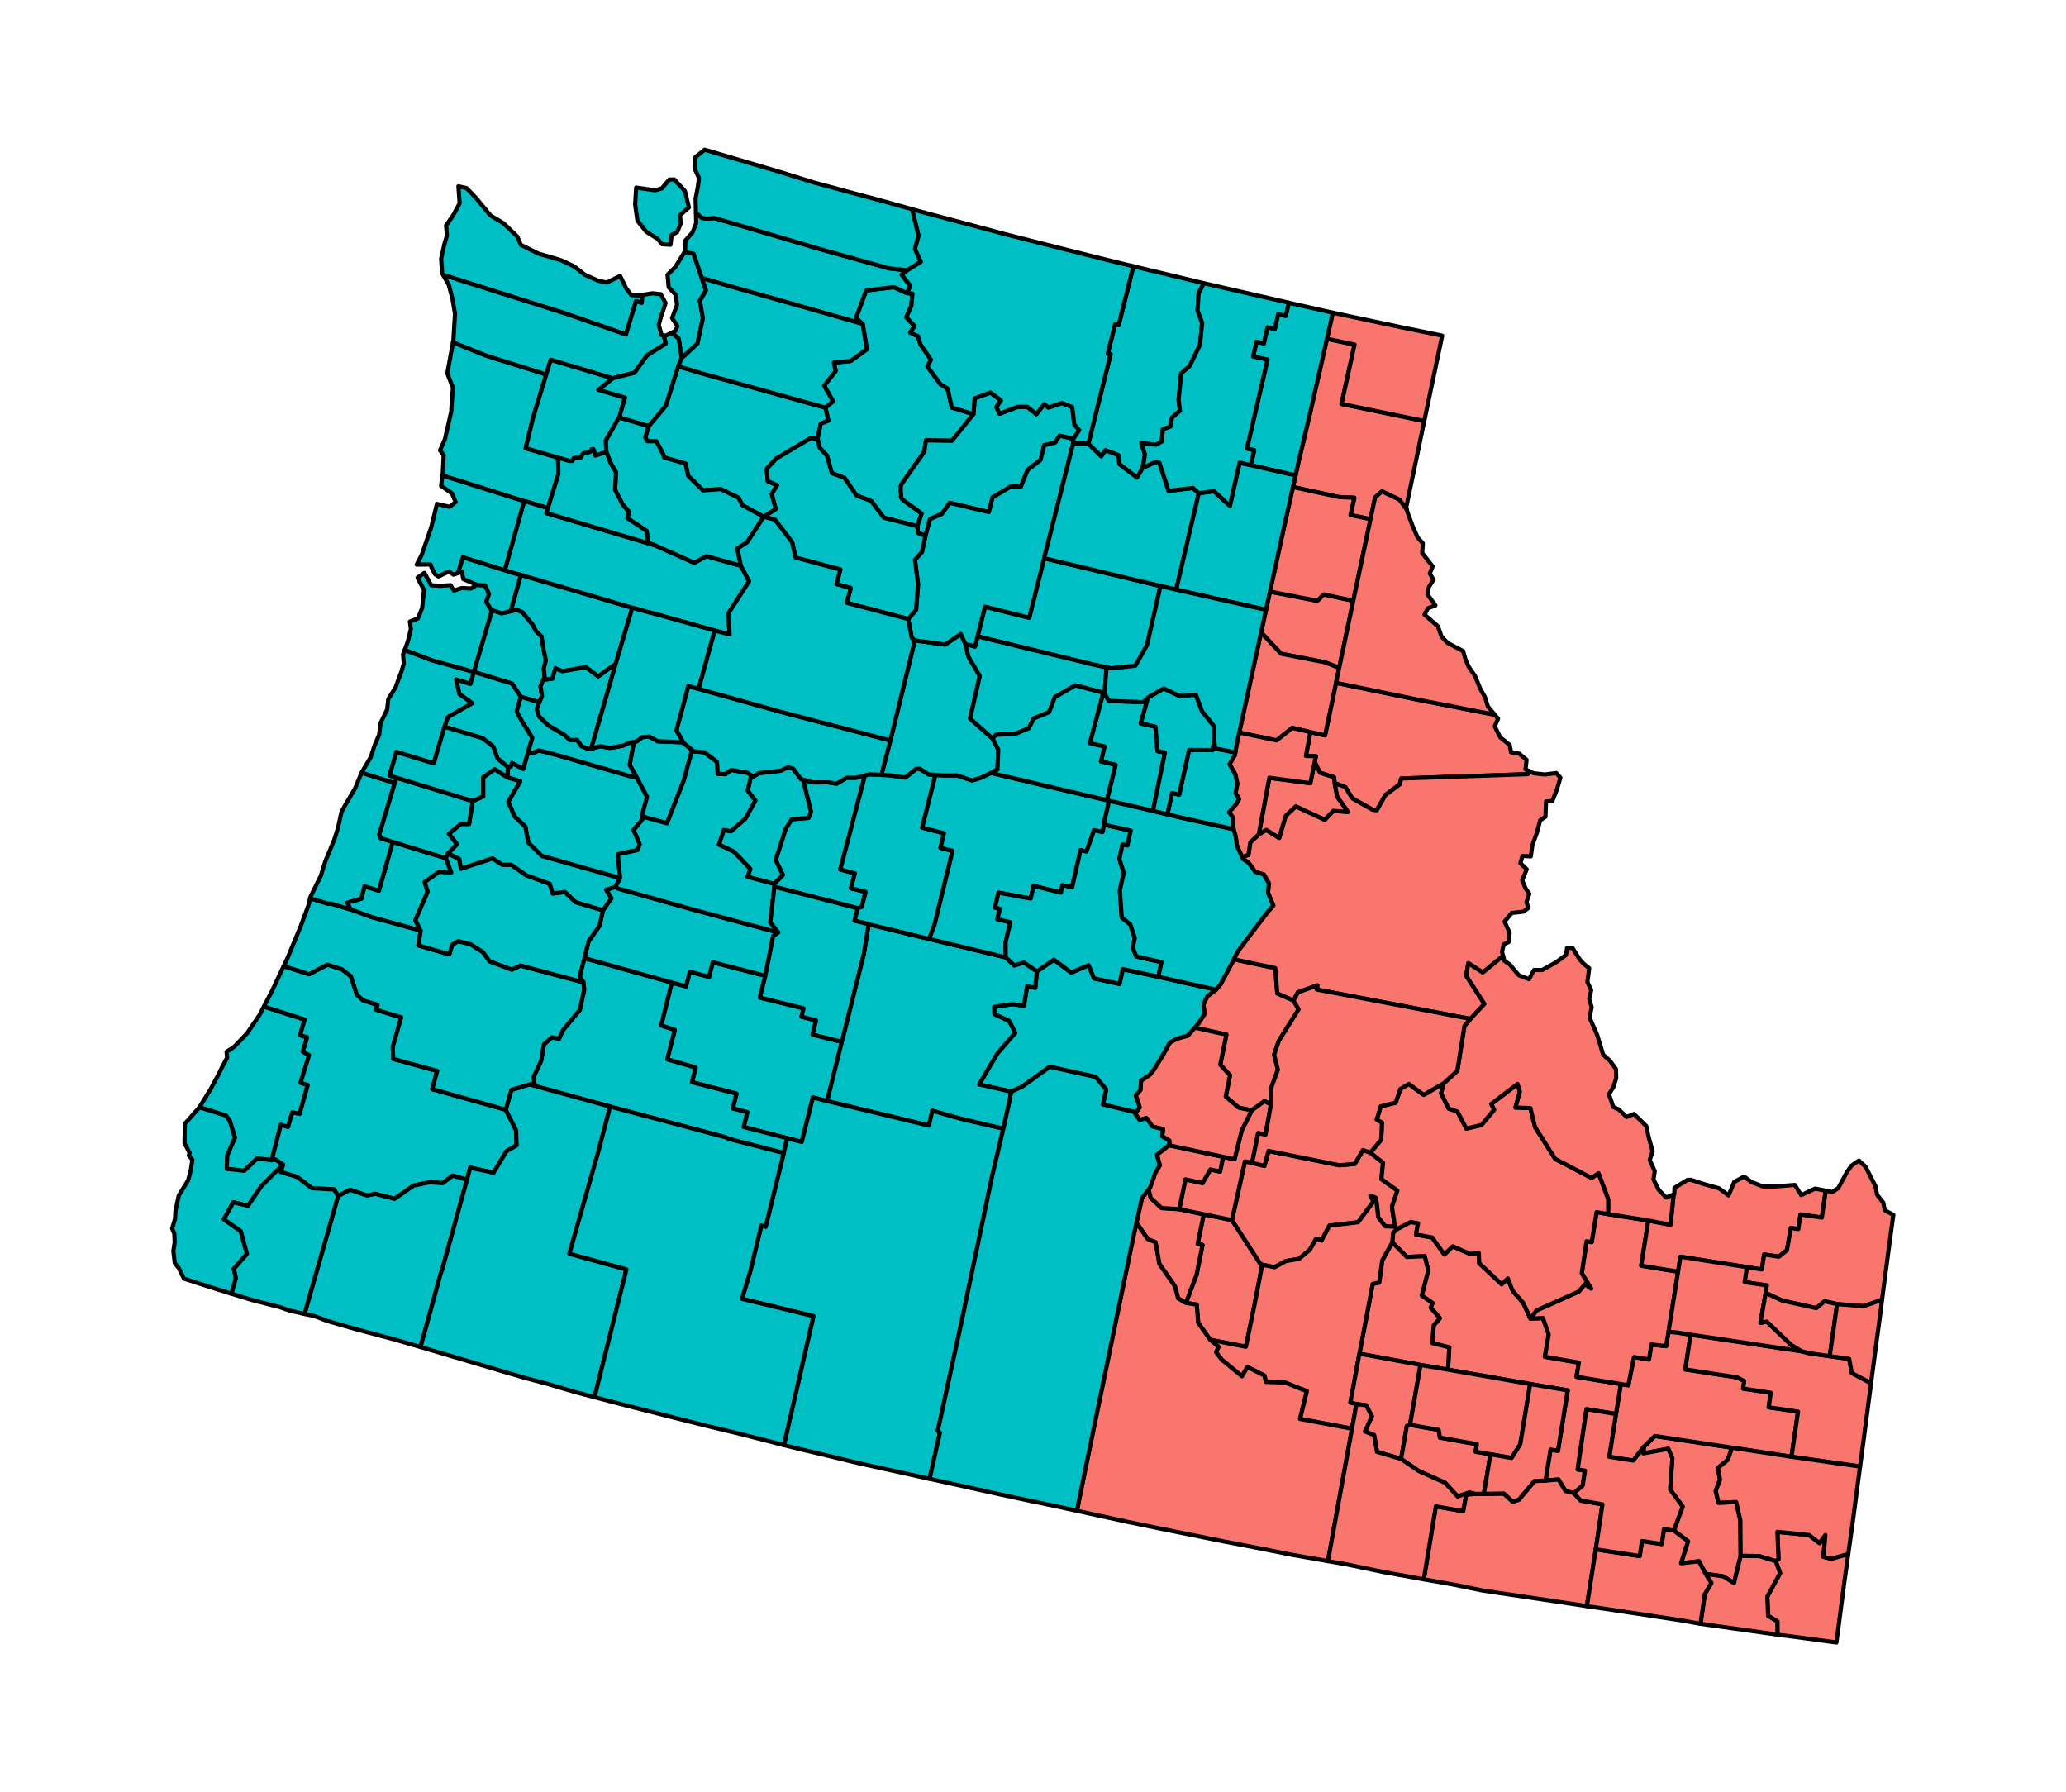 <?xml version="1.0" encoding="UTF-8" standalone="no"?>
<svg
   xmlns:dc="http://purl.org/dc/elements/1.1/"
   xmlns:cc="http://creativecommons.org/ns#"
   xmlns:rdf="http://www.w3.org/1999/02/22-rdf-syntax-ns#"
   xmlns:svg="http://www.w3.org/2000/svg"
   xmlns="http://www.w3.org/2000/svg"
   xmlns:sodipodi="http://sodipodi.sourceforge.net/DTD/sodipodi-0.dtd"
   xmlns:inkscape="http://www.inkscape.org/namespaces/inkscape"
   viewBox="0 0 560.256 485.792"
   height="485.792"
   width="560.256"
   xml:space="preserve"
   id="svg2"
   version="1.1"
   sodipodi:docname="TreatmentMapidaho vs washington, oregonBW.svg"
   inkscape:version="0.92.4 (5da689c313, 2019-01-14)"><sodipodi:namedview
     pagecolor="#ffffff"
     bordercolor="#666666"
     borderopacity="1"
     objecttolerance="10"
     gridtolerance="10"
     guidetolerance="10"
     inkscape:pageopacity="0"
     inkscape:pageshadow="2"
     inkscape:window-width="1920"
     inkscape:window-height="986"
     id="namedview17763"
     showgrid="false"
     inkscape:zoom="1.3906433"
     inkscape:cx="260.80591"
     inkscape:cy="266.41285"
     inkscape:window-x="-11"
     inkscape:window-y="-11"
     inkscape:window-maximized="1"
     inkscape:current-layer="svg2"
     fit-margin-top="0"
     fit-margin-left="0"
     fit-margin-right="0"
     fit-margin-bottom="0" /><defs
     id="defs6"><clipPath
       id="clipPath40"
       clipPathUnits="userSpaceOnUse"><path
         id="path38"
         d="m 9.45,0 h 485.1 V 360 H 9.45 Z"
         inkscape:connector-curvature="0" /></clipPath><clipPath
       id="clipPath50"
       clipPathUnits="userSpaceOnUse"><path
         id="path48"
         d="M 16.17,6.72 H 401.35 V 340.71 H 16.17 Z"
         inkscape:connector-curvature="0" /></clipPath><filter
       style="color-interpolation-filters:sRGB"
       inkscape:label="Greyscale"
       id="filter18310"><feColorMatrix
         values="0 0 1 0 0 0 0 1 0 0 0 0 1 0 0 0 0 0 1 0 "
         id="feColorMatrix18308" /></filter></defs><g
     style="filter:url(#filter18310)"
     id="g12"
     transform="matrix(1.333,0,0,-1.333,1.781,474.523)" /><g
     style="filter:url(#filter18310)"
     id="g14"
     transform="matrix(1.333,0,0,-1.333,1.781,474.523)" /><g
     style="filter:url(#filter18310)"
     id="g16"
     transform="matrix(1.333,0,0,-1.333,1.781,474.523)" /><g
     style="filter:url(#filter18310)"
     id="g18"
     transform="matrix(1.333,0,0,-1.333,1.781,474.523)" /><g
     style="filter:url(#filter18310)"
     id="g20"
     transform="matrix(1.333,0,0,-1.333,1.781,474.523)" /><g
     style="filter:url(#filter18310)"
     id="g22"
     transform="matrix(1.333,0,0,-1.333,1.781,474.523)" /><g
     style="filter:url(#filter18310)"
     id="g24"
     transform="matrix(1.333,0,0,-1.333,1.781,474.523)" /><g
     style="filter:url(#filter18310)"
     id="g26"
     transform="matrix(1.333,0,0,-1.333,1.781,474.523)" /><g
     style="filter:url(#filter18310)"
     id="g28"
     transform="matrix(1.333,0,0,-1.333,1.781,474.523)" /><g
     style="filter:url(#filter18310)"
     id="g30"
     transform="matrix(1.333,0,0,-1.333,1.781,474.523)" /><g
     style="filter:url(#filter18310)"
     id="g32"
     transform="matrix(1.333,0,0,-1.333,1.781,474.523)" /><g
     style="filter:url(#filter18310)"
     id="g34"
     transform="matrix(1.333,0,0,-1.333,1.781,474.523)"><g
       id="g36"
       clip-path="url(#clipPath40)" /></g><g
     style="filter:url(#filter18310)"
     id="g42"
     transform="matrix(1.333,0,0,-1.333,1.781,474.523)" /><g
     style="filter:url(#filter18310)"
     id="g44"
     transform="matrix(1.333,0,0,-1.333,1.781,474.523)"><g
       id="g46"
       clip-path="url(#clipPath50)"><path
         inkscape:connector-curvature="0"
         d="m 243.55,109 5.74,-1.18 0.37,-0.57 5.39,-8.3 0.4,-0.21 -1.52,-7.91 -1.81,-8.77 -7.26,1.42 -2.45,3.46 -0.29,3.69 -2.2,0.34 2.15,5.69 1.23,6.1 -0.99,0.21 z"
         style="fill:#f8766d;fill-opacity:1;fill-rule:nonzero;stroke:#000000;stroke-width:0.85;stroke-linecap:butt;stroke-linejoin:round;stroke-miterlimit:10;stroke-dasharray:none;stroke-opacity:1"
         id="path52" /><path
         inkscape:connector-curvature="0"
         d="m 242.51,147.89 1.21,1.87 -0.24,1.87 0.8,1.72 1.73,1.31 0.02,0.02 0.96,1.12 2.45,4.6 0.23,0.47 8.44,-1.8 0.4,-5.14 3.3,-1.44 1.03,-1.81 -4.03,-6.42 -0.94,-2.83 0.76,-3.02 -1.47,-4 0.06,-3.09 -1.3,0.7 -2.6,-1.88 -2.65,0.54 -2.65,2.27 0.87,4.31 -1.98,2.16 1.24,6.13 -6.44,1.42 z"
         style="fill:#f8766d;fill-opacity:1;fill-rule:nonzero;stroke:#000000;stroke-width:0.85;stroke-linecap:butt;stroke-linejoin:round;stroke-miterlimit:10;stroke-dasharray:none;stroke-opacity:1"
         id="path54" /><path
         inkscape:connector-curvature="0"
         d="m 333.1,61.74 2.22,2.17 15.71,-2.38 -0.86,-2.46 -2.02,-1.66 0.43,-2.38 -0.88,-2.31 0.57,-2.38 3.6,0.14 0.84,-3.74 0.06,-7.22 -1.35,-5.54 -2.11,1.36 -3.68,0.54 -1.33,2.55 -3.66,-0.41 1.43,4.47 -2.88,2.18 1.78,4.88 -2.55,3.5 0.46,6.29 -0.83,1.97 -5.09,-0.94 z"
         style="fill:#f8766d;fill-opacity:1;fill-rule:nonzero;stroke:#000000;stroke-width:0.85;stroke-linecap:butt;stroke-linejoin:round;stroke-miterlimit:10;stroke-dasharray:none;stroke-opacity:1"
         id="path56" /><path
         inkscape:connector-curvature="0"
         d="m 358.19,31.25 2.61,4.78 -0.9,2.43 0.57,0.43 -0.22,5.53 6.46,-0.66 2.11,-1.64 1.19,1.64 -0.4,-4.42 1.62,-0.4 3.44,0.98 -0.81,-5.78 -1.6,-12.23 -8.53,1.15 -2.53,0.31 -0.95,0.14 v 0 2.67 l -1.89,1.15 z"
         style="fill:#f8766d;fill-opacity:1;fill-rule:nonzero;stroke:#000000;stroke-width:0.85;stroke-linecap:butt;stroke-linejoin:round;stroke-miterlimit:10;stroke-dasharray:none;stroke-opacity:1"
         id="path58" /><path
         inkscape:connector-curvature="0"
         d="m 257.02,235.66 9.64,-1.88 1.31,1.3 6,-1.29 -2.87,-13.65 -2.92,1.14 -8.89,1.73 -4.08,4.34 0.21,0.95 0.79,3.64 z"
         style="fill:#f8766d;fill-opacity:1;fill-rule:nonzero;stroke:#000000;stroke-width:0.85;stroke-linecap:butt;stroke-linejoin:round;stroke-miterlimit:10;stroke-dasharray:none;stroke-opacity:1"
         id="path60" /><path
         inkscape:connector-curvature="0"
         d="m 327.41,68.38 0.98,6.1 1.53,-0.25 1.16,5.74 3.04,-0.5 0.49,3.05 2.99,-0.33 0.5,2.91 1.48,-0.11 3.01,-0.47 -1.08,-7.07 10.56,-1.62 1.44,-0.75 -0.23,-1.53 5.62,-0.85 -0.42,-2.95 5.97,-0.88 -1.33,-9.19 -12.09,1.85 -15.71,2.38 -2.22,-2.17 -2.17,-2.83 -4.89,0.77 z"
         style="fill:#f8766d;fill-opacity:1;fill-rule:nonzero;stroke:#000000;stroke-width:0.85;stroke-linecap:butt;stroke-linejoin:round;stroke-miterlimit:10;stroke-dasharray:none;stroke-opacity:1"
         id="path62" /><path
         inkscape:connector-curvature="0"
         d="m 282.08,105.27 0.78,0.72 2.8,1.46 1.48,-0.28 -0.41,-2.28 3.31,-0.61 2.45,-3.46 1.71,1.66 3.56,-1.54 1.75,0.16 0.08,-2.04 4.57,-4.29 1.25,1.18 0.99,-2.53 2.15,-2.45 1.46,-3.18 2.54,0.11 1.18,-3.33 -0.78,-4.55 6.91,-1.18 -0.47,-2.89 9,-1.47 -0.98,-6.1 -6,0.98 -1.79,-12.26 1.49,-0.24 -0.48,-3.05 -1.78,-1.51 -1.7,0.4 -1.43,2.36 -2.64,-0.22 1.02,6.31 1.51,-0.26 1.98,12.3 -7.63,1.29 -16.74,2.92 0.28,4.53 -3.48,0.88 0.32,3.62 1.25,1.44 -1.89,2.14 0.4,0.93 -2.21,1.54 1.33,5.09 -0.73,2.91 -3.64,-0.16 -2.95,2.97 z"
         style="fill:#f8766d;fill-opacity:1;fill-rule:nonzero;stroke:#000000;stroke-width:0.85;stroke-linecap:butt;stroke-linejoin:round;stroke-miterlimit:10;stroke-dasharray:none;stroke-opacity:1"
         id="path64" /><path
         inkscape:connector-curvature="0"
         d="m 251.92,119.77 1.47,-0.29 2.49,-0.64 0.85,3.05 14.43,-2.91 3.11,0.28 1.66,2.81 1.51,-0.53 2.59,-2.05 -0.34,-3.33 3.26,-2.33 -1.11,-3.29 0.61,-4.06 -1.97,0.07 -1.43,1.81 -0.45,3.95 -1.15,0.51 0.64,-1.2 -3.13,-4.23 -5.86,-0.71 -1.58,-3.03 -1.09,0.42 -1.29,-2.29 -2.22,-1.84 -2.67,-0.45 -2.3,-1.26 -2.5,0.51 -0.4,0.21 -5.39,8.3 -0.37,0.57 z"
         style="fill:#f8766d;fill-opacity:1;fill-rule:nonzero;stroke:#000000;stroke-width:0.85;stroke-linecap:butt;stroke-linejoin:round;stroke-miterlimit:10;stroke-dasharray:none;stroke-opacity:1"
         id="path66" /><path
         inkscape:connector-curvature="0"
         d="m 262.22,259.28 0.61,2.76 2.44,10.32 1.85,8.13 1.49,6.59 5.62,-1.19 -2.65,-12.06 16.83,-3.49 -0.16,-0.72 -1.24,-5.97 -0.68,-3.27 -0.67,-3.17 -0.91,-4.36 0.13,-0.58 -1.53,2.09 -3.55,1.68 -1.4,-1.23 -0.93,-4.43 -4.07,0.85 0.78,3.51 -3.1,0.14 -9.39,2.04 z"
         style="fill:#f8766d;fill-opacity:1;fill-rule:nonzero;stroke:#000000;stroke-width:0.85;stroke-linecap:butt;stroke-linejoin:round;stroke-miterlimit:10;stroke-dasharray:none;stroke-opacity:1"
         id="path68" /><path
         inkscape:connector-curvature="0"
         d="m 342.59,84.52 22.6,-3.38 1.5,-0.39 4.21,-0.6 3.95,-0.56 0.54,-2.87 3.91,-2.07 -0.85,-6.52 -1.13,-8.57 -0.25,-1.86 -13.95,1.98 1.33,9.19 -5.97,0.88 0.42,2.95 -5.62,0.85 0.23,1.53 -1.44,0.75 -10.56,1.62 z"
         style="fill:#f8766d;fill-opacity:1;fill-rule:nonzero;stroke:#000000;stroke-width:0.85;stroke-linecap:butt;stroke-linejoin:round;stroke-miterlimit:10;stroke-dasharray:none;stroke-opacity:1"
         id="path70" /><path
         inkscape:connector-curvature="0"
         d="m 269.81,292.38 6.22,-1.33 7.69,-1.63 8.34,-1.71 -3.65,-17.37 -16.83,3.49 2.65,12.06 -5.62,1.19 z"
         style="fill:#f8766d;fill-opacity:1;fill-rule:nonzero;stroke:#000000;stroke-width:0.85;stroke-linecap:butt;stroke-linejoin:round;stroke-miterlimit:10;stroke-dasharray:none;stroke-opacity:1"
         id="path72" /><path
         inkscape:connector-curvature="0"
         d="m 311.25,89.45 8.6,3.84 1.29,1.53 1.21,-0.92 -1.9,3.1 0.98,6.52 1.04,-0.18 1,6.1 2.39,-0.41 8.13,-1.3 -1.45,-9.18 7.5,-1.22 -1.94,-12.23 -0.5,-2.91 -2.99,0.33 -0.49,-3.05 -3.04,0.5 -1.16,-5.74 -1.53,0.25 -9,1.47 0.47,2.89 -6.91,1.18 0.78,4.55 -1.18,3.33 -2.54,-0.11 z"
         style="fill:#f8766d;fill-opacity:1;fill-rule:nonzero;stroke:#000000;stroke-width:0.85;stroke-linecap:butt;stroke-linejoin:round;stroke-miterlimit:10;stroke-dasharray:none;stroke-opacity:1"
         id="path74" /><path
         inkscape:connector-curvature="0"
         d="m 277.92,94.84 1.32,0.27 0.61,4.48 2.05,3.7 2.95,-2.97 3.64,0.16 0.73,-2.91 -1.33,-5.09 2.21,-1.54 -0.4,-0.93 1.89,-2.14 -1.25,-1.44 -0.32,-3.62 3.48,-0.88 -0.28,-4.53 -5.57,0.96 -12.43,2.29 z"
         style="fill:#f8766d;fill-opacity:1;fill-rule:nonzero;stroke:#000000;stroke-width:0.85;stroke-linecap:butt;stroke-linejoin:round;stroke-miterlimit:10;stroke-dasharray:none;stroke-opacity:1"
         id="path76" /><path
         inkscape:connector-curvature="0"
         d="m 230.96,112.26 1.36,1.79 0.45,-1.72 2.2,-2.06 3.6,-0.23 4.98,-1.04 -1.24,-6.03 0.99,-0.21 -1.23,-6.1 -2.15,-5.69 -1.58,0.9 -0.64,2.45 -3.2,4.62 -0.76,4.37 -1.6,0.66 -2.28,3.3 z"
         style="fill:#f8766d;fill-opacity:1;fill-rule:nonzero;stroke:#000000;stroke-width:0.85;stroke-linecap:butt;stroke-linejoin:round;stroke-miterlimit:10;stroke-dasharray:none;stroke-opacity:1"
         id="path78" /><path
         inkscape:connector-curvature="0"
         d="m 348.15,57.41 2.02,1.66 0.86,2.46 12.09,-1.85 13.95,-1.98 -0.26,-1.93 -1.12,-8.51 -1.02,-7.34 -3.44,-0.98 -1.62,0.4 0.4,4.42 -1.19,-1.64 -2.11,1.64 -6.46,0.66 0.22,-5.53 -0.57,-0.43 -3.4,1.03 -3.73,0.03 -0.06,7.22 -0.84,3.74 -3.6,-0.14 -0.57,2.38 0.88,2.31 z"
         style="fill:#f8766d;fill-opacity:1;fill-rule:nonzero;stroke:#000000;stroke-width:0.85;stroke-linecap:butt;stroke-linejoin:round;stroke-miterlimit:10;stroke-dasharray:none;stroke-opacity:1"
         id="path80" /><path
         inkscape:connector-curvature="0"
         d="m 290.76,49.6 5.55,-0.99 0.63,3.4 1.78,0.12 1.81,0.01 4.06,0.07 1.81,-1.65 1.25,0.39 3.18,3.81 2.25,0.08 2.64,0.22 1.43,-2.36 1.7,-0.4 1.38,-1.52 4.43,-0.77 -1.36,-9.15 -1.8,-11.55 h -0.02 l -6.44,0.97 -6.43,0.96 -8.34,1.24 -5.76,1.18 -6.2,1.1 z"
         style="fill:#f8766d;fill-opacity:1;fill-rule:nonzero;stroke:#000000;stroke-width:0.85;stroke-linecap:butt;stroke-linejoin:round;stroke-miterlimit:10;stroke-dasharray:none;stroke-opacity:1"
         id="path82" /><path
         inkscape:connector-curvature="0"
         d="m 333.99,107.73 4.51,-0.86 0.64,6.19 0.14,0.06 0.03,1.25 2.63,1.62 0.7,0.03 2.57,-0.84 3.15,-0.89 1.96,-1.45 1.14,2.73 2.02,1.11 1.48,-1.12 2.32,-0.89 2.31,-0.02 4.21,0.32 1.29,-2.07 2.83,1.33 2.16,-0.43 -0.79,-5.47 -4.35,0.64 -0.43,-2.97 -1.52,0.22 -0.8,-4.52 -1.62,-1.32 -3.01,0.44 -0.47,-3.04 -3.05,0.47 -13.51,2.12 -0.49,-3.04 -7.5,1.22 z"
         style="fill:#f8766d;fill-opacity:1;fill-rule:nonzero;stroke:#000000;stroke-width:0.85;stroke-linecap:butt;stroke-linejoin:round;stroke-miterlimit:10;stroke-dasharray:none;stroke-opacity:1"
         id="path84" /><path
         inkscape:connector-curvature="0"
         d="m 265.24,207.08 2.99,-0.67 2.23,10.69 16.34,-3.37 15.95,-3.12 0.68,-0.8 -0.69,-1.55 1.12,-2.24 1.93,-1.56 0.28,-1.49 1.62,-0.26 0.48,-0.39 1.06,-0.88 -0.23,-1.94 0.69,-0.33 -0.21,-0.65 -25.75,-0.88 -0.33,-1.22 -2.89,-2.13 -1.76,-3.12 -0.86,0.11 -4.12,2.32 -1.43,2.3 -2.18,0.8 -0.1,1.17 -2.89,0.95 -1.05,2.18 0.24,1.17 -2.03,0.06 z"
         style="fill:#f8766d;fill-opacity:1;fill-rule:nonzero;stroke:#000000;stroke-width:0.85;stroke-linecap:butt;stroke-linejoin:round;stroke-miterlimit:10;stroke-dasharray:none;stroke-opacity:1"
         id="path86" /><path
         inkscape:connector-curvature="0"
         d="m 279.64,124.16 0.17,3.46 -1.09,0.65 0.85,2.69 3.03,0.75 0.93,2.76 1.73,1.05 3.04,-2.23 4.1,2.39 -0.57,-2.07 1.55,-3.11 1.78,-0.61 1.81,-3.46 3.08,0.74 2.56,3.08 -0.59,1.18 5.37,4.08 0.48,-1.57 -0.91,-3.23 3.04,-0.11 0.96,-3.89 4.1,-6.45 7.38,-3.85 1.44,0.94 1.98,-5.32 v -3 l -2.39,0.41 -1,-6.1 -1.04,0.18 -0.98,-6.52 1.9,-3.1 -1.21,0.92 -1.29,-1.53 -8.6,-3.84 -1.24,-1.66 -1.46,3.18 -2.15,2.45 -0.99,2.53 -1.25,-1.18 -4.57,4.29 -0.08,2.04 -1.75,-0.16 -3.56,1.54 -1.71,-1.66 -2.45,3.46 -3.31,0.61 0.41,2.28 -1.48,0.28 -2.8,-1.46 -0.41,0.49 -0.61,4.06 1.11,3.29 -3.26,2.33 0.34,3.33 -2.59,2.05 z"
         style="fill:#f8766d;fill-opacity:1;fill-rule:nonzero;stroke:#000000;stroke-width:0.85;stroke-linecap:butt;stroke-linejoin:round;stroke-miterlimit:10;stroke-dasharray:none;stroke-opacity:1"
         id="path88" /><path
         inkscape:connector-curvature="0"
         d="m 244.86,83.48 7.26,-1.42 1.81,8.77 1.52,7.91 2.5,-0.51 2.3,1.26 2.67,0.45 2.22,1.84 1.29,2.29 1.09,-0.42 1.58,3.03 5.86,0.71 3.13,4.23 -0.64,1.2 1.15,-0.51 0.45,-3.95 1.43,-1.81 1.97,-0.07 0.41,-0.49 -0.78,-0.72 -0.18,-1.98 -2.05,-3.7 -0.61,-4.48 -1.32,-0.27 -2.7,-14.19 -1.83,-9.92 1.23,-0.32 -0.91,-5.02 -10.6,1.99 1.39,5.65 -4.44,1.75 -3.88,0.14 -0.28,1.28 -3.45,1.74 -1.13,-1.88 -4.1,3.36 -1.17,1.52 0.49,1.12 z"
         style="fill:#f8766d;fill-opacity:1;fill-rule:nonzero;stroke:#000000;stroke-width:0.85;stroke-linecap:butt;stroke-linejoin:round;stroke-miterlimit:10;stroke-dasharray:none;stroke-opacity:1"
         id="path90" /><path
         inkscape:connector-curvature="0"
         d="m 345.63,35.88 3.68,-0.54 2.11,-1.36 1.35,5.54 3.73,-0.03 3.4,-1.03 0.9,-2.43 -2.61,-4.78 0.17,-3.92 1.89,-1.15 v -2.67 l -6.32,0.89 -9.33,1.31 0.88,6.05 1.34,2.25 z"
         style="fill:#f8766d;fill-opacity:1;fill-rule:nonzero;stroke:#000000;stroke-width:0.85;stroke-linecap:butt;stroke-linejoin:round;stroke-miterlimit:10;stroke-dasharray:none;stroke-opacity:1"
         id="path92" /><path
         inkscape:connector-curvature="0"
         d="m 354.04,98.25 3.05,-0.47 0.47,3.04 3.01,-0.44 1.62,1.32 0.8,4.52 1.52,-0.22 0.43,2.97 4.35,-0.64 0.79,5.47 1.34,-0.26 1.23,0.82 1.73,3.21 0.38,0.53 0.57,0.81 1.51,1.02 0.18,-0.16 1.19,-1.13 1.09,-2.17 0.89,-1.73 0.34,-1.76 1.25,-1.6 0.32,-1.55 1.74,-0.95 -0.48,-3.48 -1.22,-9.15 -0.6,-4.63 -3.77,-1.32 -5.37,0.43 -2.55,0.58 -1.68,-1.4 -6.95,1.54 -3.36,1.55 0.22,1.53 -4.5,0.68 z"
         style="fill:#f8766d;fill-opacity:1;fill-rule:nonzero;stroke:#000000;stroke-width:0.85;stroke-linecap:butt;stroke-linejoin:round;stroke-miterlimit:10;stroke-dasharray:none;stroke-opacity:1"
         id="path94" /><path
         inkscape:connector-curvature="0"
         d="m 239.82,116.11 3.48,-0.76 1.6,2.77 1.97,-0.43 0.62,3 2.32,-0.49 1.48,5.91 2.03,4.03 2.6,1.88 1.3,-0.7 -1.1,-6.11 -1.5,0.3 -1.23,-6.03 -1.47,0.29 -2.63,-11.95 -5.74,1.18 -4.98,1.04 z"
         style="fill:#f8766d;fill-opacity:1;fill-rule:nonzero;stroke:#000000;stroke-width:0.85;stroke-linecap:butt;stroke-linejoin:round;stroke-miterlimit:10;stroke-dasharray:none;stroke-opacity:1"
         id="path96" /><path
         inkscape:connector-curvature="0"
         d="m 275.22,80.65 12.43,-2.29 -2.14,-12.17 -0.66,-0.28 -1.15,-6.67 -4.9,1.44 -0.6,3.4 -1.85,0.76 1.39,3.08 -1.14,2.23 -1.98,0.26 -1.23,0.32 z"
         style="fill:#f8766d;fill-opacity:1;fill-rule:nonzero;stroke:#000000;stroke-width:0.85;stroke-linecap:butt;stroke-linejoin:round;stroke-miterlimit:10;stroke-dasharray:none;stroke-opacity:1"
         id="path98" /><path
         inkscape:connector-curvature="0"
         d="m 251.33,181.7 1.31,0.39 0.38,2.57 1.72,1.61 1.53,0.92 2.62,-1.64 1.33,4.49 2.05,1.94 5.9,-2.73 1.75,1.82 2.96,-0.23 -2.21,3.1 -0.51,2.76 2.18,-0.8 1.43,-2.3 4.12,-2.32 0.86,-0.11 1.76,3.12 2.89,2.13 0.33,1.22 25.75,0.88 0.21,0.65 0.99,-0.47 2.27,-0.25 2.33,0.3 0.51,-0.6 0.31,-0.35 -0.7,-2.37 -0.93,-2.35 -1.29,-0.11 -0.12,-3.12 -1.06,-0.7 -0.71,-2.63 -0.46,-1.25 -0.44,-1.24 -0.31,-2.23 -1.69,0.09 -0.44,-1.46 1.3,-1.25 -0.92,-2.25 0.68,-1.64 0.77,-1.11 -0.59,-1.7 0.42,-1.13 -1.01,-0.79 -2.4,-0.27 -1.46,-1.76 1.03,-2.27 -0.21,-1.88 -1,-0.49 -0.33,-1.52 0.21,-0.81 -4.13,-3.38 -2.93,1.89 -0.45,-2.52 3.71,-5.76 -2.83,-3.05 -31.28,5.98 0.14,0.84 -3.95,-1.4 -0.91,-1.67 -3.3,1.44 -0.4,5.14 -8.44,1.8 0.73,1.5 3.03,4.04 2.96,3.88 1.3,1.51 -1.08,2.62 0.2,1.88 -1.06,1.83 -1.71,0.49 -1.38,1.9 -1.13,0.75 z"
         style="fill:#f8766d;fill-opacity:1;fill-rule:nonzero;stroke:#000000;stroke-width:0.85;stroke-linecap:butt;stroke-linejoin:round;stroke-miterlimit:10;stroke-dasharray:none;stroke-opacity:1"
         id="path100" /><path
         inkscape:connector-curvature="0"
         d="m 340.04,97.33 0.49,3.04 13.51,-2.12 -0.46,-3.04 4.5,-0.68 -0.22,-1.53 -1.06,-6.08 1.3,0.25 4.92,-4.7 2.17,-1.33 -22.6,3.38 -3.01,0.47 -1.48,0.11 z"
         style="fill:#f8766d;fill-opacity:1;fill-rule:nonzero;stroke:#000000;stroke-width:0.85;stroke-linecap:butt;stroke-linejoin:round;stroke-miterlimit:10;stroke-dasharray:none;stroke-opacity:1"
         id="path102" /><path
         inkscape:connector-curvature="0"
         d="m 284.85,65.91 0.66,0.28 5.83,-1.05 0.25,-1.55 7.53,-1.35 -0.26,-1.52 3.02,-0.53 -1.35,-8.05 -1.81,-0.01 -1.14,0.29 -2.38,-0.81 -2.55,2.77 -5.4,2.43 -3.55,2.43 z"
         style="fill:#f8766d;fill-opacity:1;fill-rule:nonzero;stroke:#000000;stroke-width:0.85;stroke-linecap:butt;stroke-linejoin:round;stroke-miterlimit:10;stroke-dasharray:none;stroke-opacity:1"
         id="path104" /><path
         inkscape:connector-curvature="0"
         d="m 261.69,256.92 9.39,-2.04 3.1,-0.14 -0.78,-3.51 4.07,-0.85 -3.5,-16.59 -6,1.29 -1.31,-1.3 -9.64,1.88 2.8,12.84 z"
         style="fill:#f8766d;fill-opacity:1;fill-rule:nonzero;stroke:#000000;stroke-width:0.85;stroke-linecap:butt;stroke-linejoin:round;stroke-miterlimit:10;stroke-dasharray:none;stroke-opacity:1"
         id="path106" /><path
         inkscape:connector-curvature="0"
         d="m 255.21,227.35 4.08,-4.34 8.89,-1.73 2.92,-1.14 -0.64,-3.04 -2.23,-10.69 -2.99,0.67 -3.67,0.85 -3.2,-2.54 -7.6,1.59 z"
         style="fill:#f8766d;fill-opacity:1;fill-rule:nonzero;stroke:#000000;stroke-width:0.85;stroke-linecap:butt;stroke-linejoin:round;stroke-miterlimit:10;stroke-dasharray:none;stroke-opacity:1"
         id="path108" /><path
         inkscape:connector-curvature="0"
         d="m 292.4,135.68 2.73,2.49 1.45,9.14 1.23,1.43 2.83,3.05 -3.71,5.76 0.45,2.52 2.93,-1.89 4.13,3.38 0.26,-0.99 1.1,-0.76 1.83,-2.18 2.09,-0.81 1.03,1.88 1.64,-0.02 2.87,1.6 1.97,1.46 0.24,1.48 1.1,-0.03 0.45,-0.73 0.97,-1.56 0.78,-0.88 1.2,-0.98 -0.38,-2.78 0.78,-1.67 -0.4,-1.84 0.5,-1.63 -0.44,-2.08 1.55,-3.53 1.22,-4.04 1.4,-1.27 1.21,-1.66 0.04,-1.9 -0.59,-1.82 -0.88,-1.39 0.89,-2.61 1.07,-0.46 1.66,-1.57 1.48,0.62 2.53,-2.51 0.42,-2.1 0.84,-2.98 -0.59,-1.78 1.02,-2.29 -0.27,-1.64 1.08,-2.15 1.52,-1.56 1.51,0.66 -0.64,-6.19 -4.51,0.86 -8.13,1.3 v 3 l -1.98,5.32 -1.44,-0.94 -7.38,3.85 -4.1,6.45 -0.96,3.89 -3.04,0.11 0.91,3.23 -0.48,1.57 -5.37,-4.08 0.59,-1.18 -2.56,-3.08 -3.08,-0.74 -1.81,3.46 -1.78,0.61 -1.55,3.11 z"
         style="fill:#f8766d;fill-opacity:1;fill-rule:nonzero;stroke:#000000;stroke-width:0.85;stroke-linecap:butt;stroke-linejoin:round;stroke-miterlimit:10;stroke-dasharray:none;stroke-opacity:1"
         id="path110" /><path
         inkscape:connector-curvature="0"
         d="m 256.89,197.79 8.34,-1.11 0.89,4.32 1.05,-2.18 2.89,-0.95 0.1,-1.17 0.51,-2.76 2.21,-3.1 -2.96,0.23 -1.75,-1.82 -5.9,2.73 -2.05,-1.94 -1.33,-4.49 -2.62,1.64 -1.53,-0.92 z"
         style="fill:#f8766d;fill-opacity:1;fill-rule:nonzero;stroke:#000000;stroke-width:0.85;stroke-linecap:butt;stroke-linejoin:round;stroke-miterlimit:10;stroke-dasharray:none;stroke-opacity:1"
         id="path112" /><path
         inkscape:connector-curvature="0"
         d="m 287.65,78.36 5.57,-0.96 16.74,-2.92 -2.03,-12.27 -1.76,-2.77 -4.29,0.75 -3.02,0.53 0.26,1.52 -7.53,1.35 -0.25,1.55 -5.83,1.05 z"
         style="fill:#f8766d;fill-opacity:1;fill-rule:nonzero;stroke:#000000;stroke-width:0.85;stroke-linecap:butt;stroke-linejoin:round;stroke-miterlimit:10;stroke-dasharray:none;stroke-opacity:1"
         id="path114" /><path
         inkscape:connector-curvature="0"
         d="m 357.86,93 3.36,-1.55 6.95,-1.54 1.68,1.4 2.55,-0.58 -1.5,-10.58 -4.21,0.6 -1.5,0.39 -2.17,1.33 -4.92,4.7 -1.3,-0.25 z"
         style="fill:#f8766d;fill-opacity:1;fill-rule:nonzero;stroke:#000000;stroke-width:0.85;stroke-linecap:butt;stroke-linejoin:round;stroke-miterlimit:10;stroke-dasharray:none;stroke-opacity:1"
         id="path116" /><path
         inkscape:connector-curvature="0"
         d="m 301.88,60.19 4.29,-0.75 1.76,2.77 2.03,12.27 7.63,-1.29 -1.98,-12.3 -1.51,0.26 -1.02,-6.31 -2.25,-0.08 -3.18,-3.81 -1.25,-0.39 -1.81,1.65 -4.06,-0.07 z"
         style="fill:#f8766d;fill-opacity:1;fill-rule:nonzero;stroke:#000000;stroke-width:0.85;stroke-linecap:butt;stroke-linejoin:round;stroke-miterlimit:10;stroke-dasharray:none;stroke-opacity:1"
         id="path118" /><path
         inkscape:connector-curvature="0"
         d="m 249.87,202.37 0.1,0.57 0.27,1.61 0.53,2.43 7.6,-1.59 3.2,2.54 3.67,-0.85 -0.91,-4.85 2.03,-0.06 -0.24,-1.17 -0.89,-4.32 -8.34,1.11 -2.15,-11.52 -1.72,-1.61 -0.38,-2.57 -1.31,-0.39 -1.03,2.27 -0.27,1.93 -0.42,1.43 -0.15,2.42 -0.76,1.03 1.54,1.77 0.49,0.93 -0.72,1.2 0.37,1.87 -0.4,1.91 -1.18,2.09 z"
         style="fill:#f8766d;fill-opacity:1;fill-rule:nonzero;stroke:#000000;stroke-width:0.85;stroke-linecap:butt;stroke-linejoin:round;stroke-miterlimit:10;stroke-dasharray:none;stroke-opacity:1"
         id="path120" /><path
         inkscape:connector-curvature="0"
         d="m 323.3,40.86 8.93,-1.37 0.47,3.07 4.02,-0.63 0.45,3.05 2.02,-0.31 2.88,-2.18 -1.43,-4.47 3.66,0.41 1.33,-2.55 1.19,-1.87 -1.34,-2.25 -0.88,-6.05 v 0 l -1.28,0.23 -2.74,0.49 -9.94,1.51 -9.14,1.37 z"
         style="fill:#f8766d;fill-opacity:1;fill-rule:nonzero;stroke:#000000;stroke-width:0.85;stroke-linecap:butt;stroke-linejoin:round;stroke-miterlimit:10;stroke-dasharray:none;stroke-opacity:1"
         id="path122" /><path
         inkscape:connector-curvature="0"
         d="m 229.21,104.34 0.65,2.93 2.28,-3.3 1.6,-0.66 0.76,-4.37 3.2,-4.62 0.64,-2.45 1.58,-0.9 2.2,-0.34 0.29,-3.69 2.45,-3.46 1.68,-1.42 -0.49,-1.12 1.17,-1.52 4.1,-3.36 1.13,1.88 3.45,-1.74 0.28,-1.28 3.88,-0.14 4.44,-1.75 -1.39,-5.65 10.6,-1.99 -4.89,-26.93 -7.12,1.25 -8.02,1.59 -6.29,1.21 -11.89,2.4 -7.52,1.55 -10.04,2.19 -0.2,0.05 2.69,13.2 3.09,14.95 1.56,7.59 z"
         style="fill:#f8766d;fill-opacity:1;fill-rule:nonzero;stroke:#000000;stroke-width:0.85;stroke-linecap:butt;stroke-linejoin:round;stroke-miterlimit:10;stroke-dasharray:none;stroke-opacity:1"
         id="path124" /><path
         inkscape:connector-curvature="0"
         d="m 232.66,114.5 1.04,2.96 0.9,1.5 -0.59,2.16 2.46,1.93 11.02,-2.36 -0.62,-3 -1.97,0.43 -1.6,-2.77 -3.48,0.76 -1.25,-6.07 -3.6,0.23 -2.2,2.06 -0.45,1.72 z"
         style="fill:#f8766d;fill-opacity:1;fill-rule:nonzero;stroke:#000000;stroke-width:0.85;stroke-linecap:butt;stroke-linejoin:round;stroke-miterlimit:10;stroke-dasharray:none;stroke-opacity:1"
         id="path126" /><path
         inkscape:connector-curvature="0"
         d="m 321.41,69.36 6,-0.98 -1.37,-8.7 4.89,-0.77 2.17,2.83 -0.14,-1.37 5.09,0.94 0.83,-1.97 -0.46,-6.29 2.55,-3.5 -1.78,-4.88 -2.02,0.31 -0.45,-3.05 -4.02,0.63 -0.47,-3.07 -8.93,1.37 1.36,9.15 -4.43,0.77 -1.38,1.52 1.78,1.51 0.48,3.05 -1.49,0.24 z"
         style="fill:#f8766d;fill-opacity:1;fill-rule:nonzero;stroke:#000000;stroke-width:0.85;stroke-linecap:butt;stroke-linejoin:round;stroke-miterlimit:10;stroke-dasharray:none;stroke-opacity:1"
         id="path128" /><path
         inkscape:connector-curvature="0"
         d="m 278.4,254.81 1.4,1.23 3.55,-1.68 1.53,-2.09 0.1,-0.43 1.1,-2.95 0.97,-2.2 1.08,-1.24 -0.15,-1.93 2.14,-2.76 -0.59,-1.41 0.76,-1.28 -0.96,-1.52 -0.22,-1.54 1.57,-2.16 -1.54,-0.59 -0.68,-1.29 2.73,-2.38 0.72,-2.07 1.23,-1.3 2.19,-1.14 0.99,-0.53 0.5,-1.77 0.62,-1.39 1.26,-1.83 1.14,-2.74 0.91,-1.6 0.6,-1.94 1.4,-1.67 -15.95,3.12 -16.34,3.37 0.64,3.04 2.87,13.65 3.5,16.59 z"
         style="fill:#f8766d;fill-opacity:1;fill-rule:nonzero;stroke:#000000;stroke-width:0.85;stroke-linecap:butt;stroke-linejoin:round;stroke-miterlimit:10;stroke-dasharray:none;stroke-opacity:1"
         id="path130" /><path
         inkscape:connector-curvature="0"
         d="m 372.4,90.73 5.37,-0.43 3.77,1.32 -0.33,-2.64 -1.04,-7.76 -0.87,-6.57 -3.91,2.07 -0.54,2.87 -3.95,0.56 z"
         style="fill:#f8766d;fill-opacity:1;fill-rule:nonzero;stroke:#000000;stroke-width:0.85;stroke-linecap:butt;stroke-linejoin:round;stroke-miterlimit:10;stroke-dasharray:none;stroke-opacity:1"
         id="path132" /><path
         inkscape:connector-curvature="0"
         d="m 273.71,65.39 0.91,5.02 1.98,-0.26 1.14,-2.23 -1.39,-3.08 1.85,-0.76 0.6,-3.4 4.9,-1.44 3.55,-2.43 5.4,-2.43 2.55,-2.77 2.38,0.81 1.14,-0.29 -1.78,-0.12 -0.63,-3.4 -5.55,0.99 -2.45,-14.84 v 0 l -8.17,1.47 -7.73,1.61 -3.59,0.62 z"
         style="fill:#f8766d;fill-opacity:1;fill-rule:nonzero;stroke:#000000;stroke-width:0.85;stroke-linecap:butt;stroke-linejoin:round;stroke-miterlimit:10;stroke-dasharray:none;stroke-opacity:1"
         id="path134" /><path
         inkscape:connector-curvature="0"
         d="m 254.62,125.51 1.5,-0.3 1.1,6.11 -0.06,3.09 1.47,4 -0.76,3.02 0.94,2.83 4.03,6.42 -1.03,1.81 0.91,1.67 3.95,1.4 -0.14,-0.84 31.28,-5.98 -1.23,-1.43 -1.45,-9.14 -2.73,-2.49 -4.1,-2.39 -3.04,2.23 -1.73,-1.05 -0.93,-2.76 -3.03,-0.75 -0.85,-2.69 1.09,-0.65 -0.17,-3.46 -2.2,-2.62 -1.51,0.53 -1.66,-2.81 -3.11,-0.28 -14.43,2.91 -0.85,-3.05 -2.49,0.64 z"
         style="fill:#f8766d;fill-opacity:1;fill-rule:nonzero;stroke:#000000;stroke-width:0.85;stroke-linecap:butt;stroke-linejoin:round;stroke-miterlimit:10;stroke-dasharray:none;stroke-opacity:1"
         id="path136" /><path
         inkscape:connector-curvature="0"
         d="m 229.71,133.18 0.96,1.11 0.12,1.88 1.77,1.22 0.85,1.05 1.88,3.04 1.35,2.45 1.41,0.78 2.23,0.62 1.43,1.64 6.44,-1.42 -1.24,-6.13 1.98,-2.16 -0.87,-4.31 2.65,-2.27 2.65,-0.54 -2.03,-4.03 -1.48,-5.91 -2.32,0.49 -11.02,2.36 0.06,0.05 0.01,0.91 -1.44,0.84 0.15,1.48 -2.15,0.52 -1.22,1.73 -1.36,-0.39 -0.93,1.28 0.18,0.25 0.73,1.02 -0.37,1.23 z"
         style="fill:#f8766d;fill-opacity:1;fill-rule:nonzero;stroke:#000000;stroke-width:0.85;stroke-linecap:butt;stroke-linejoin:round;stroke-miterlimit:10;stroke-dasharray:none;stroke-opacity:1"
         id="path138" /><path
         inkscape:connector-curvature="0"
         d="m 200.91,151.2 3.7,0.54 2.36,-0.31 0.64,3.95 1.66,-0.3 0.34,3.33 3.46,2.37 3.52,-2.61 3.54,1.49 1.08,-2.67 5.2,-1.13 0.67,3.01 7.23,-1.56 11.72,-2.63 -0.02,-0.02 -1.73,-1.31 -0.8,-1.72 0.24,-1.87 -1.21,-1.87 -0.8,-0.92 -1.43,-1.64 -2.23,-0.62 -1.41,-0.78 -1.35,-2.45 -1.88,-3.04 -0.85,-1.05 -1.77,-1.22 -0.12,-1.88 -0.96,-1.11 0.42,-1.21 0.37,-1.23 -0.73,-1.02 -6.74,1.62 0.66,3.03 -2.12,2.56 -9.35,2.07 -5.55,-4 -2.3,-1.06 -6.52,1.48 3.74,6.35 3.6,4.15 -1.23,2.38 -3,1.4 z"
         style="fill:#00bfc4;fill-opacity:1;fill-rule:nonzero;stroke:#000000;stroke-width:0.85;stroke-linecap:butt;stroke-linejoin:round;stroke-miterlimit:10;stroke-dasharray:none;stroke-opacity:1"
         id="path140" /><path
         inkscape:connector-curvature="0"
         d="m 69.3,172.4 2.88,0.8 0.63,2.53 2.93,-0.9 2.82,9.91 7.15,-2.21 3.66,-1.08 1.1,-2.94 -2.49,0.14 -2.92,-2.08 0.61,-1.95 -2.5,-5.81 1.08,-2.13 -9.99,2.75 -4.31,1.58 z"
         style="fill:#00bfc4;fill-opacity:1;fill-rule:nonzero;stroke:#000000;stroke-width:0.85;stroke-linecap:butt;stroke-linejoin:round;stroke-miterlimit:10;stroke-dasharray:none;stroke-opacity:1"
         id="path142" /><path
         inkscape:connector-curvature="0"
         d="m 102.01,199.96 0.59,0.13 0.21,0.71 2.29,-1.2 1,3.48 0.91,-0.28 1.29,0.55 3.5,-0.89 15.64,-4.52 0.8,-0.17 2.06,-3.84 -1.07,-4 0.27,-0.41 -1.92,-2.36 1.23,-2.89 -0.48,-1.19 -3.99,-0.87 0.48,-4.85 -15.95,4.53 -2.73,2.7 -0.61,3.25 -2.22,2.11 -1.25,2.97 2.43,4.15 -2.63,0.79 z"
         style="fill:#00bfc4;fill-opacity:1;fill-rule:nonzero;stroke:#000000;stroke-width:0.85;stroke-linecap:butt;stroke-linejoin:round;stroke-miterlimit:10;stroke-dasharray:none;stroke-opacity:1"
         id="path144" /><path
         inkscape:connector-curvature="0"
         d="m 85,239.46 1.39,-2.53 1.84,-0.1 2.1,0.13 0.67,-1.1 1.61,0.52 1.86,-0.1 1.21,0.76 1.68,-0.14 0.79,-1.73 -0.56,-1.6 1.01,-1.64 0.18,-0.05 -3.71,-12.58 -8.45,2.33 -5.64,2.13 0.67,1.81 0.6,2.47 -0.2,1.51 1.64,0.65 0.87,2.15 0.35,3.62 -1.3,2.51 z"
         style="fill:#00bfc4;fill-opacity:1;fill-rule:nonzero;stroke:#000000;stroke-width:0.85;stroke-linecap:butt;stroke-linejoin:round;stroke-miterlimit:10;stroke-dasharray:none;stroke-opacity:1"
         id="path146" /><path
         inkscape:connector-curvature="0"
         d="m 98.78,231.88 1.93,-0.64 1.84,0.42 1.25,0.29 1.14,-0.48 2.08,-2.54 0.67,-1.28 1.15,-1.13 0.43,-2.71 0.44,-2.13 -0.42,-1.67 0.17,-1.73 -0.24,-0.55 -0.59,-1.36 0.3,-1.98 -0.43,-1.01 -0.5,-0.14 -3.39,1.02 -1.8,2.69 -7.74,2.35 z"
         style="fill:#00bfc4;fill-opacity:1;fill-rule:nonzero;stroke:#000000;stroke-width:0.85;stroke-linecap:butt;stroke-linejoin:round;stroke-miterlimit:10;stroke-dasharray:none;stroke-opacity:1"
         id="path148" /><path
         inkscape:connector-curvature="0"
         d="m 41.5,134.43 1.52,2.84 1.04,2.08 0.8,1.48 -0.1,1.23 1.56,1.03 2.58,2.7 2.55,3.74 0.9,1.73 8.3,-2.66 -0.94,-3.17 1.44,-0.43 -0.88,-2.91 1.27,-0.73 -1.73,-5.61 1.46,-0.46 -1.65,-5.87 -1.49,0.3 -0.88,-2.97 -1.46,0.44 -1.85,-7.19 -2.96,0.37 -2.63,-2.52 -3.56,0.39 0.08,2.72 1.58,3.65 -1.07,3.45 -0.73,1.02 -5.43,1.68 z"
         style="fill:#00bfc4;fill-opacity:1;fill-rule:nonzero;stroke:#000000;stroke-width:0.85;stroke-linecap:butt;stroke-linejoin:round;stroke-miterlimit:10;stroke-dasharray:none;stroke-opacity:1"
         id="path150" /><path
         inkscape:connector-curvature="0"
         d="m 135.33,156.14 2.89,-0.78 0.77,2.98 3.92,-1.05 0.76,2.98 10.69,-2.76 -1.11,-4.43 8.88,-2.19 -0.4,-1.7 2.95,-0.76 -0.7,-2.87 5.94,-1.48 -2.98,-12.05 -2.9,0.73 -2.27,-9.03 -2.95,0.75 -8.87,2.28 0.73,3 -2.94,0.76 0.75,3.02 -9.06,2.33 0.75,2.97 -5.79,1.67 1.54,5.99 -2.77,0.9 z"
         style="fill:#00bfc4;fill-opacity:1;fill-rule:nonzero;stroke:#000000;stroke-width:0.85;stroke-linecap:butt;stroke-linejoin:round;stroke-miterlimit:10;stroke-dasharray:none;stroke-opacity:1"
         id="path152" /><path
         inkscape:connector-curvature="0"
         d="m 36.27,127.42 2.89,3.25 0.06,0.09 5.43,-1.68 0.73,-1.02 1.07,-3.45 -1.58,-3.65 -0.08,-2.72 3.56,-0.39 2.63,2.52 2.96,-0.37 0.8,0.15 1.49,-1.03 -4.35,-4.35 -2.79,-4.07 -2.95,0.75 -1.93,-3.47 3.44,-2.41 1.25,-4.64 -2.67,-3.02 0.43,-1.91 -0.91,-3.16 -4.46,1.39 -5.22,1.69 -0.99,2.07 -0.86,1.11 -0.29,2.41 0.28,1.82 -0.09,1.77 -0.44,1.01 0.59,1.95 0.09,1.64 0.67,3.1 1.91,3.14 0.54,1.99 0.32,2.16 -0.74,0.9 0.2,0.47 -1.05,2.01 z"
         style="fill:#00bfc4;fill-opacity:1;fill-rule:nonzero;stroke:#000000;stroke-width:0.85;stroke-linecap:butt;stroke-linejoin:round;stroke-miterlimit:10;stroke-dasharray:none;stroke-opacity:1"
         id="path154" /><path
         inkscape:connector-curvature="0"
         d="m 107.4,135.55 -0.2,1.34 1.55,3.35 0.57,3.33 1.62,1.45 1.45,-0.31 0.81,1.76 3.42,4.12 0.88,4.09 -0.15,1.5 -0.76,1.23 0.96,3.7 17.78,-4.97 -2.17,-8.74 2.77,-0.9 -1.54,-5.99 5.79,-1.67 -0.75,-2.97 9.06,-2.33 -0.75,-3.02 2.94,-0.76 -0.73,-3 8.87,-2.28 -0.72,-3.02 -11.2,2.88 -0.63,0.32 -23.48,6.25 -16.41,4.5 z"
         style="fill:#00bfc4;fill-opacity:1;fill-rule:nonzero;stroke:#000000;stroke-width:0.85;stroke-linecap:butt;stroke-linejoin:round;stroke-miterlimit:10;stroke-dasharray:none;stroke-opacity:1"
         id="path156" /><path
         inkscape:connector-curvature="0"
         d="m 53.95,154.33 2.43,5.15 5.16,-1.64 3.72,1.93 2.97,-0.93 1.81,-1.42 1.25,-3.78 1.23,-1.12 2.95,-0.92 -0.29,-0.99 5.11,-1.55 -1.71,-5.97 0.07,-2.48 8.97,-2.46 -1.03,-3.69 14.96,-4.19 2.09,-4.14 0.12,-3.11 -2.06,-1.19 -2.63,-4.37 -4.74,1.02 -0.67,-2.45 -2.92,0.84 -2,-1.54 -2.62,0.19 -3.3,-0.67 -3.9,-2.7 -3.9,1.01 -1.67,-0.35 -3.48,1.17 -2.43,-1.27 -0.82,1.34 -4.51,0.27 -3,2.28 -3.33,1 0.45,1.52 -1.49,1.03 -0.8,-0.15 1.85,7.19 1.46,-0.44 0.88,2.97 1.49,-0.3 1.65,5.87 -1.46,0.46 1.73,5.61 -1.27,0.73 0.88,2.91 -1.44,0.43 0.94,3.17 -8.3,2.66 z"
         style="fill:#00bfc4;fill-opacity:1;fill-rule:nonzero;stroke:#000000;stroke-width:0.85;stroke-linecap:butt;stroke-linejoin:round;stroke-miterlimit:10;stroke-dasharray:none;stroke-opacity:1"
         id="path158" /><path
         inkscape:connector-curvature="0"
         d="m 158.51,187.45 1.23,1.89 3.41,0.29 0.49,1.24 -1.62,6.53 2.01,-0.55 3.08,0.01 1.74,-0.28 2.07,1.21 1.79,-0.02 1.91,0.48 -5.01,-19.11 2.97,-0.79 -0.8,-3.03 2.98,-0.75 -0.78,-3.04 -0.84,-0.28 -16.93,4.37 -0.07,0.58 1.79,1.82 -1.47,3.03 z"
         style="fill:#00bfc4;fill-opacity:1;fill-rule:nonzero;stroke:#000000;stroke-width:0.85;stroke-linecap:butt;stroke-linejoin:round;stroke-miterlimit:10;stroke-dasharray:none;stroke-opacity:1"
         id="path160" /><path
         inkscape:connector-curvature="0"
         d="m 175.38,168.01 0.68,-0.19 11.62,-2.81 15.58,-3.75 1.74,-1.63 1.97,0.58 2.64,-1.8 -0.34,-3.33 -1.66,0.3 -0.64,-3.95 -2.36,0.31 -3.7,-0.54 0.05,-1.5 3,-1.4 1.23,-2.38 -3.6,-4.15 -3.74,-6.35 6.52,-1.48 -0.26,-1.53 -1.33,-6.01 -8.85,2.07 -5.6,1.6 -0.7,-3.02 -20.69,4.98 2.98,12.05 4.47,17.86 z"
         style="fill:#00bfc4;fill-opacity:1;fill-rule:nonzero;stroke:#000000;stroke-width:0.85;stroke-linecap:butt;stroke-linejoin:round;stroke-miterlimit:10;stroke-dasharray:none;stroke-opacity:1"
         id="path162" /><path
         inkscape:connector-curvature="0"
         d="m 151.35,97.63 2.19,9.08 0.89,-0.22 3.67,14.97 0.72,3.02 2.95,-0.75 2.27,9.03 2.9,-0.73 20.69,-4.98 0.7,3.02 5.6,-1.6 8.85,-2.07 -2.21,-9.33 -6.27,-29.85 -4.85,-22.23 0.43,-0.42 -2.11,-9.38 -7.76,1.72 -7.03,1.55 -5.72,1.39 -5.28,1.25 -2.94,0.73 -0.91,0.23 6.01,26.23 -14.53,3.51 z"
         style="fill:#00bfc4;fill-opacity:1;fill-rule:nonzero;stroke:#000000;stroke-width:0.85;stroke-linecap:butt;stroke-linejoin:round;stroke-miterlimit:10;stroke-dasharray:none;stroke-opacity:1"
         id="path164" /><path
         inkscape:connector-curvature="0"
         d="m 127.62,205.1 0.62,0.11 1.09,0.85 1.45,0.09 1.68,-0.94 1.68,-0.06 3.4,-0.15 0.19,-0.15 1.73,-1.4 -1.68,-6.19 -3.43,-8.74 -5.12,1.41 1.07,4 -2.06,3.84 -1.49,2.63 z"
         style="fill:#00bfc4;fill-opacity:1;fill-rule:nonzero;stroke:#000000;stroke-width:0.85;stroke-linecap:butt;stroke-linejoin:round;stroke-miterlimit:10;stroke-dasharray:none;stroke-opacity:1"
         id="path166" /><path
         inkscape:connector-curvature="0"
         d="m 63.41,98.56 2.01,7.04 2.02,7.11 2.43,1.27 3.48,-1.17 1.67,0.35 3.9,-1.01 3.9,2.7 3.3,0.67 2.62,-0.19 2,1.54 2.92,-0.84 -4.95,-17.97 -0.4,-1.16 -4.09,-14.9 -5.3,1.54 -7.53,2 -6.15,1.76 -2.46,0.95 -2.17,0.48 z"
         style="fill:#00bfc4;fill-opacity:1;fill-rule:nonzero;stroke:#000000;stroke-width:0.85;stroke-linecap:butt;stroke-linejoin:round;stroke-miterlimit:10;stroke-dasharray:none;stroke-opacity:1"
         id="path168" /><path
         inkscape:connector-curvature="0"
         d="m 118.39,164.52 2.25,3.19 0.69,3.12 1.71,2.44 -1.08,1.74 1.88,0.56 0.63,-0.34 15.25,-4.27 17.28,-4.64 -1.04,-0.72 -1.6,-8.09 -10.69,2.76 -0.76,-2.98 -3.92,1.05 -0.77,-2.98 -2.89,0.78 -17.78,4.97 z"
         style="fill:#00bfc4;fill-opacity:1;fill-rule:nonzero;stroke:#000000;stroke-width:0.85;stroke-linecap:butt;stroke-linejoin:round;stroke-miterlimit:10;stroke-dasharray:none;stroke-opacity:1"
         id="path170" /><path
         inkscape:connector-curvature="0"
         d="m 46.14,111.45 2.95,-0.75 2.79,4.07 4.35,4.35 -0.45,-1.52 3.33,-1 3,-2.28 4.51,-0.27 0.82,-1.34 -2.02,-7.11 -2.01,-7.04 -2.8,-9.83 -2.97,0.67 -2.16,0.74 -2.13,0.54 -3.48,0.9 -4.12,1.26 0.91,3.16 -0.43,1.91 2.67,3.02 -1.25,4.64 -3.44,2.41 z"
         style="fill:#00bfc4;fill-opacity:1;fill-rule:nonzero;stroke:#000000;stroke-width:0.85;stroke-linecap:butt;stroke-linejoin:round;stroke-miterlimit:10;stroke-dasharray:none;stroke-opacity:1"
         id="path172" /><path
         inkscape:connector-curvature="0"
         d="m 84.22,82 4.09,14.9 0.4,1.16 4.95,17.97 0.67,2.45 4.74,-1.02 2.63,4.37 2.06,1.19 -0.12,3.11 -2.09,4.14 1.13,4.02 3.7,1.12 16.41,-4.5 -2.35,-8.97 -5.94,-20.95 11.6,-3.2 -6.49,-25.99 -3.93,1.04 -5.41,1.6 -4.76,1.27 -0.2,0.05 -5.71,1.68 -4.28,1.28 -6.4,1.88 -4.69,1.4 z"
         style="fill:#00bfc4;fill-opacity:1;fill-rule:nonzero;stroke:#000000;stroke-width:0.85;stroke-linecap:butt;stroke-linejoin:round;stroke-miterlimit:10;stroke-dasharray:none;stroke-opacity:1"
         id="path174" /><path
         inkscape:connector-curvature="0"
         d="m 120.44,121.94 2.35,8.97 23.48,-6.25 0.63,-0.32 11.2,-2.88 -3.67,-14.97 -0.89,0.22 -2.19,-9.08 -1.74,-5.83 14.53,-3.51 -6.01,-26.23 -9.27,2.36 -6.95,1.67 -4.62,1.17 -8.1,2.05 -4.84,1.25 -4.74,1.24 6.49,25.99 -11.6,3.2 z"
         style="fill:#00bfc4;fill-opacity:1;fill-rule:nonzero;stroke:#000000;stroke-width:0.85;stroke-linecap:butt;stroke-linejoin:round;stroke-miterlimit:10;stroke-dasharray:none;stroke-opacity:1"
         id="path176" /><path
         inkscape:connector-curvature="0"
         d="m 57.11,161.02 2.67,6.42 1.63,4.39 0.34,1.44 3.67,-1.1 0.56,0.04 3.97,-1.2 4.31,-1.58 9.99,-2.75 -0.47,-2.98 6.27,-1.83 0.62,1.99 1.2,0.7 2.51,-0.62 2.56,-1.63 1.31,-1.83 4.55,-1.71 1.73,0.83 12.82,-3.42 0.15,-1.5 -0.88,-4.09 -3.42,-4.12 -0.81,-1.76 -1.45,0.31 -1.62,-1.45 -0.57,-3.33 -1.55,-3.35 0.2,-1.34 -1.02,-0.14 -3.7,-1.12 -1.13,-4.02 -14.96,4.19 1.03,3.69 -8.97,2.46 -0.07,2.48 1.71,5.97 -5.11,1.55 0.29,0.99 -2.95,0.92 -1.23,1.12 -1.25,3.78 -1.81,1.42 -2.97,0.93 -3.72,-1.93 -5.16,1.64 z"
         style="fill:#00bfc4;fill-opacity:1;fill-rule:nonzero;stroke:#000000;stroke-width:0.85;stroke-linecap:butt;stroke-linejoin:round;stroke-miterlimit:10;stroke-dasharray:none;stroke-opacity:1"
         id="path178" /><path
         inkscape:connector-curvature="0"
         d="m 61.84,173.62 2.08,4.2 0.9,2.92 1.81,4.36 0.77,2.41 0.74,3.33 0.64,1.19 2.13,3.63 1.32,3.16 6.74,-2.11 -3.14,-10.46 0.3,-0.76 2.43,-0.75 -2.82,-9.91 -2.93,0.9 -0.63,-2.53 -2.88,-0.8 0.65,-1.39 -3.97,1.2 -0.56,-0.04 -3.67,1.1 z"
         style="fill:#00bfc4;fill-opacity:1;fill-rule:nonzero;stroke:#000000;stroke-width:0.85;stroke-linecap:butt;stroke-linejoin:round;stroke-miterlimit:10;stroke-dasharray:none;stroke-opacity:1"
         id="path180" /><path
         inkscape:connector-curvature="0"
         d="m 85.06,176.57 2.92,2.08 2.49,-0.14 -1.1,2.94 0.41,0.94 2.32,-1.11 0.33,-1.99 6.43,2.11 2,-1.29 1.82,-0.02 3.03,-2.12 4.78,-1.74 0.64,-1.98 2.47,0.32 2.16,-2.08 5.57,-1.66 -0.69,-3.12 -2.25,-3.19 -0.84,-3.41 -0.96,-3.7 0.76,-1.23 -12.82,3.42 -1.73,-0.83 -4.55,1.71 -1.31,1.83 -2.56,1.63 -2.51,0.62 -1.2,-0.7 -0.62,-1.99 -6.27,1.83 0.47,2.98 -1.08,2.13 2.5,5.81 z"
         style="fill:#00bfc4;fill-opacity:1;fill-rule:nonzero;stroke:#000000;stroke-width:0.85;stroke-linecap:butt;stroke-linejoin:round;stroke-miterlimit:10;stroke-dasharray:none;stroke-opacity:1"
         id="path182" /><path
         inkscape:connector-curvature="0"
         d="m 204.37,133.94 2.3,1.06 5.55,4 9.35,-2.07 2.12,-2.56 -0.66,-3.03 6.74,-1.62 -0.18,-0.25 0.93,-1.28 1.36,0.39 1.22,-1.73 2.15,-0.52 -0.15,-1.48 1.44,-0.84 -0.01,-0.91 -0.06,-0.05 -2.46,-1.93 0.59,-2.16 -0.9,-1.5 -1.04,-2.96 -0.34,-0.45 -1.36,-1.79 -1.1,-4.99 -0.65,-2.93 -4.13,-19.9 -1.56,-7.59 -3.09,-14.95 -2.69,-13.2 -4.4,0.95 -5.27,1.1 -5.64,1.21 -6.38,1.41 -8.28,1.82 v 0 l 2.11,9.38 -0.43,0.42 4.85,22.23 6.27,29.85 2.21,9.33 1.33,6.01 z"
         style="fill:#00bfc4;fill-opacity:1;fill-rule:nonzero;stroke:#000000;stroke-width:0.85;stroke-linecap:butt;stroke-linejoin:round;stroke-miterlimit:10;stroke-dasharray:none;stroke-opacity:1"
         id="path184" /><path
         inkscape:connector-curvature="0"
         d="m 92.4,188.4 1.69,-0.01 0.74,4.66 2.13,0.94 -0.01,3.87 2.35,1.69 2.56,-1.69 2.63,-0.79 -2.43,-4.15 1.25,-2.97 2.22,-2.11 0.61,-3.25 2.73,-2.7 15.95,-4.53 -0.98,-1.79 -1.88,-0.56 1.08,-1.74 -1.71,-2.44 -5.57,1.66 -2.16,2.08 -2.47,-0.32 -0.64,1.98 -4.78,1.74 -3.03,2.12 -1.82,0.02 -2,1.29 -6.43,-2.11 -0.33,1.99 -2.32,1.11 1.85,1.88 -1.65,2.12 z"
         style="fill:#00bfc4;fill-opacity:1;fill-rule:nonzero;stroke:#000000;stroke-width:0.85;stroke-linecap:butt;stroke-linejoin:round;stroke-miterlimit:10;stroke-dasharray:none;stroke-opacity:1"
         id="path186" /><path
         inkscape:connector-curvature="0"
         d="m 174.62,198.25 0.92,0.24 2.43,-0.12 1.64,-0.07 3.23,-0.47 2.19,1.76 0.74,0.03 1.82,-1.16 1.38,-0.09 -2.7,-10.73 4.43,-1.14 -0.71,-2.97 2.46,-0.61 -3.65,-15 -1.12,-2.91 -11.62,2.81 -0.68,0.19 -2.88,0.71 0.64,2.53 0.84,0.28 0.78,3.04 -2.98,0.75 0.8,3.03 -2.97,0.79 z"
         style="fill:#00bfc4;fill-opacity:1;fill-rule:nonzero;stroke:#000000;stroke-width:0.85;stroke-linecap:butt;stroke-linejoin:round;stroke-miterlimit:10;stroke-dasharray:none;stroke-opacity:1"
         id="path188" /><path
         inkscape:connector-curvature="0"
         d="m 104.61,214.26 3.39,-1.02 0.5,0.14 -0.66,-1.6 0.24,-0.74 0.25,-0.76 1.88,-1.83 3.31,-1.95 1.07,-1.05 1.5,0.03 0.88,-1.28 1.59,-0.61 0.37,0.11 1.82,0.51 1.99,-0.36 2.63,0.46 1.5,0.65 0.75,0.14 -0.87,-4.7 1.49,-2.63 -0.8,0.17 -15.64,4.52 -3.5,0.89 -1.29,-0.55 -0.91,0.28 0.05,0.17 0.78,2.69 -2.17,3.45 -1.01,1.92 z"
         style="fill:#00bfc4;fill-opacity:1;fill-rule:nonzero;stroke:#000000;stroke-width:0.85;stroke-linecap:butt;stroke-linejoin:round;stroke-miterlimit:10;stroke-dasharray:none;stroke-opacity:1"
         id="path190" /><path
         inkscape:connector-curvature="0"
         d="m 78.97,196.71 0.34,1.09 15.52,-4.75 -0.74,-4.66 -1.69,0.01 -2.42,-2.01 1.65,-2.12 -1.85,-1.88 -0.41,-0.94 -3.66,1.08 -7.15,2.21 -2.43,0.75 -0.3,0.76 z"
         style="fill:#00bfc4;fill-opacity:1;fill-rule:nonzero;stroke:#000000;stroke-width:0.85;stroke-linecap:butt;stroke-linejoin:round;stroke-miterlimit:10;stroke-dasharray:none;stroke-opacity:1"
         id="path192" /><path
         inkscape:connector-curvature="0"
         d="m 145.92,187.18 1.44,-0.27 2.92,2.57 2.04,3.66 -1.55,2.02 0.69,3.13 0.39,-0.29 1.21,0.73 4.34,0.48 1.57,0.7 1.04,-0.26 1.6,-2.13 0.41,-0.12 1.62,-6.53 -0.49,-1.24 -3.41,-0.29 -1.23,-1.89 -2.05,-6.4 1.47,-3.03 -1.79,-1.82 -5.42,1.44 0.58,1.59 -3.33,3.52 -3.07,1.43 z"
         style="fill:#00bfc4;fill-opacity:1;fill-rule:nonzero;stroke:#000000;stroke-width:0.85;stroke-linecap:butt;stroke-linejoin:round;stroke-miterlimit:10;stroke-dasharray:none;stroke-opacity:1"
         id="path194" /><path
         inkscape:connector-curvature="0"
         d="m 72.26,198.89 1.83,3.11 0.8,2.43 0.9,2.09 0.31,2.44 1.32,2.7 0.24,2.14 1.47,2.36 1.21,3.26 0.48,1.6 -0.17,1.86 0.33,0.88 5.64,-2.13 8.45,-2.33 -0.71,-2.44 -2.9,0.89 0.69,-2.93 2.61,-1.87 -4.98,-2.82 -0.68,-1.97 -2.19,-7.45 -7.58,2.32 -1.43,-4.78 1.41,-0.45 -0.34,-1.09 -6.74,2.11 z"
         style="fill:#00bfc4;fill-opacity:1;fill-rule:nonzero;stroke:#000000;stroke-width:0.85;stroke-linecap:butt;stroke-linejoin:round;stroke-miterlimit:10;stroke-dasharray:none;stroke-opacity:1"
         id="path196" /><path
         inkscape:connector-curvature="0"
         d="m 188.97,198.37 1.68,-0.11 h 2.71 l 3.05,-1.01 1.75,0.52 2.11,1 v 0 l 7.36,-1.73 1.69,-0.4 5.68,-1.35 8.83,-2.06 0.46,-0.11 -0.97,-4.28 -0.02,-0.59 -0.35,-1.52 -1.72,0.4 -1.53,-4.35 -1.22,0.28 -1.71,-7.57 -1.96,0.44 -0.34,-1.5 -5.54,1.36 -0.59,-2.57 -6.56,1.2 -0.7,-3.05 0.99,-0.23 -0.5,-2.12 2.64,-0.62 -0.96,-4.03 0.01,-3.11 -15.58,3.75 1.12,2.91 3.65,15 -2.46,0.61 0.71,2.97 -4.43,1.14 z"
         style="fill:#00bfc4;fill-opacity:1;fill-rule:nonzero;stroke:#000000;stroke-width:0.85;stroke-linecap:butt;stroke-linejoin:round;stroke-miterlimit:10;stroke-dasharray:none;stroke-opacity:1"
         id="path198" /><path
         inkscape:connector-curvature="0"
         d="m 201.78,174.42 6.56,-1.2 0.59,2.57 5.54,-1.36 0.34,1.5 1.96,-0.44 1.71,7.57 1.22,-0.28 1.53,4.35 1.72,-0.4 0.35,1.52 5.4,-1.21 -0.69,-3.04 -0.98,0.22 -0.64,-2.93 0.89,-2.85 -0.8,-3.55 0.39,-5.53 1.74,-1.4 0.91,-2.77 -0.41,-2.02 0.74,-1.74 5.11,-1.13 -0.65,-2.99 -7.23,1.56 -0.67,-3.01 -5.2,1.13 -1.08,2.67 -3.54,-1.49 -3.52,2.61 -3.46,-2.37 -2.64,1.8 -1.97,-0.58 -1.74,1.63 -0.01,3.11 0.96,4.03 -2.64,0.62 0.5,2.12 -0.99,0.23 z"
         style="fill:#00bfc4;fill-opacity:1;fill-rule:nonzero;stroke:#000000;stroke-width:0.85;stroke-linecap:butt;stroke-linejoin:round;stroke-miterlimit:10;stroke-dasharray:none;stroke-opacity:1"
         id="path200" /><path
         inkscape:connector-curvature="0"
         d="m 224.29,193.12 6.19,-1.42 2.73,-0.65 2.94,-0.7 3,-0.71 10.46,-2.31 0.42,-1.43 0.27,-1.93 1.03,-2.27 0.2,-0.43 1.13,-0.75 1.38,-1.9 1.71,-0.49 1.06,-1.83 -0.2,-1.88 1.08,-2.62 -1.3,-1.51 -2.96,-3.88 -3.03,-4.04 -0.73,-1.5 -0.23,-0.47 -2.45,-4.6 -0.96,-1.12 -11.72,2.63 0.65,2.99 -5.11,1.13 -0.74,1.74 0.41,2.02 -0.91,2.77 -1.74,1.4 -0.39,5.53 0.8,3.55 -0.89,2.85 0.64,2.93 0.98,-0.22 0.69,3.04 -5.4,1.21 0.02,0.59 z"
         style="fill:#00bfc4;fill-opacity:1;fill-rule:nonzero;stroke:#000000;stroke-width:0.85;stroke-linecap:butt;stroke-linejoin:round;stroke-miterlimit:10;stroke-dasharray:none;stroke-opacity:1"
         id="path202" /><path
         inkscape:connector-curvature="0"
         d="m 124.34,182.21 3.99,0.87 0.48,1.19 -1.23,2.89 1.92,2.36 -0.27,0.41 5.12,-1.41 3.43,8.74 1.68,6.19 0.36,-0.29 2.13,-0.18 2.57,-1.95 0.16,-2.44 1.55,-0.07 1.18,0.86 3.42,-0.61 0.63,-0.48 -0.69,-3.13 1.55,-2.02 -2.04,-3.66 -2.92,-2.57 -1.44,0.27 -1.02,-3 3.07,-1.43 3.33,-3.52 -0.58,-1.59 5.42,-1.44 0.07,-0.58 -0.84,-7.25 1.63,-2.05 -17.28,4.64 -15.25,4.27 -0.63,0.34 0.98,1.79 z"
         style="fill:#00bfc4;fill-opacity:1;fill-rule:nonzero;stroke:#000000;stroke-width:0.85;stroke-linecap:butt;stroke-linejoin:round;stroke-miterlimit:10;stroke-dasharray:none;stroke-opacity:1"
         id="path204" /><path
         inkscape:connector-curvature="0"
         d="m 91.46,217.75 2.9,-0.89 0.71,2.44 7.74,-2.35 1.8,-2.69 -0.86,-2.95 1.01,-1.92 2.17,-3.45 -0.78,-2.69 -0.05,-0.17 -1,-3.48 -2.29,1.2 -0.21,-0.71 -0.59,-0.13 -2.12,1.72 -0.88,2.44 -2.15,1.71 -7.76,2.33 0.68,1.97 4.98,2.82 -2.61,1.87 z"
         style="fill:#00bfc4;fill-opacity:1;fill-rule:nonzero;stroke:#000000;stroke-width:0.85;stroke-linecap:butt;stroke-linejoin:round;stroke-miterlimit:10;stroke-dasharray:none;stroke-opacity:1"
         id="path206" /><path
         inkscape:connector-curvature="0"
         d="m 156.21,175.62 16.93,-4.37 -0.64,-2.53 2.88,-0.71 -0.99,-6.07 -4.47,-17.86 -5.94,1.48 0.7,2.87 -2.95,0.76 0.4,1.7 -8.88,2.19 1.11,4.43 1.6,8.09 1.04,0.72 -1.63,2.05 z"
         style="fill:#00bfc4;fill-opacity:1;fill-rule:nonzero;stroke:#000000;stroke-width:0.85;stroke-linecap:butt;stroke-linejoin:round;stroke-miterlimit:10;stroke-dasharray:none;stroke-opacity:1"
         id="path208" /><path
         inkscape:connector-curvature="0"
         d="m 79.33,203.03 7.58,-2.32 2.19,7.45 7.76,-2.33 2.15,-1.71 0.88,-2.44 2.12,-1.72 -0.15,-2.1 -2.56,1.69 -2.35,-1.69 0.01,-3.87 -2.13,-0.94 -15.52,4.75 -1.41,0.45 z"
         style="fill:#00bfc4;fill-opacity:1;fill-rule:nonzero;stroke:#000000;stroke-width:0.85;stroke-linecap:butt;stroke-linejoin:round;stroke-miterlimit:10;stroke-dasharray:none;stroke-opacity:1"
         id="path210" /><path
         inkscape:connector-curvature="0"
         d="m 199.05,232.59 9,-2.26 3.03,12.11 23.67,-5.65 -2.74,-12.01 -2.36,-4.2 -4.94,-0.54 -3.51,0.74 -23.67,5.76 z"
         style="fill:#00bfc4;fill-opacity:1;fill-rule:nonzero;stroke:#000000;stroke-width:0.85;stroke-linecap:butt;stroke-linejoin:round;stroke-miterlimit:10;stroke-dasharray:none;stroke-opacity:1"
         id="path212" /><path
         inkscape:connector-curvature="0"
         d="m 237.1,194.68 1.45,-0.32 2.01,9.08 4.74,-0.02 0.4,1.77 0.17,-1.44 4.1,-0.81 -0.1,-0.57 -1.07,-1.82 1.18,-2.09 0.4,-1.91 -0.37,-1.87 0.72,-1.2 -0.49,-0.93 -1.54,-1.77 0.76,-1.03 0.15,-2.42 -10.46,2.31 -3,0.71 z"
         style="fill:#00bfc4;fill-opacity:1;fill-rule:nonzero;stroke:#000000;stroke-width:0.85;stroke-linecap:butt;stroke-linejoin:round;stroke-miterlimit:10;stroke-dasharray:none;stroke-opacity:1"
         id="path214" /><path
         inkscape:connector-curvature="0"
         d="m 184.77,225.73 6.15,-0.85 3.2,2.14 0.94,-2.01 0.61,-2.59 2.32,-3.95 -1.98,-8.64 4.59,-4.06 1.14,-2.23 -0.15,-4.07 -1.32,-0.7 -2.11,-1 -1.75,-0.52 -3.05,1.01 h -2.71 l -1.68,0.11 -1.38,0.09 -1.82,1.16 -0.74,-0.03 -2.19,-1.76 -3.23,0.47 -1.64,0.07 1.83,7 z"
         style="fill:#00bfc4;fill-opacity:1;fill-rule:nonzero;stroke:#000000;stroke-width:0.85;stroke-linecap:butt;stroke-linejoin:round;stroke-miterlimit:10;stroke-dasharray:none;stroke-opacity:1"
         id="path216" /><path
         inkscape:connector-curvature="0"
         d="m 168.67,280.53 -0.39,1.69 3.45,0.35 3.29,2.38 -0.87,5.15 -1.37,1.18 2.09,5.63 5.64,0.67 2.61,-1.2 1.17,-0.12 -0.22,-2.48 -1.03,-2.31 1.68,-1.82 -0.91,-1.31 1.61,-0.75 0.5,-1.66 2.14,-3.11 -0.73,-1.38 2.64,-3.59 1.47,-0.9 0.86,-3.86 4.4,-1.35 -4.38,-5.41 -5.27,0.09 -0.37,-2.34 -4.61,-6.58 -0.17,-0.48 0.04,-0.44 -0.04,-0.47 0.1,-0.74 -0.04,-0.44 0.09,-0.31 0.52,-0.47 3.6,-2.6 -0.88,-2.6 -6.81,1.73 -2.58,3.4 -3,1.13 -2.44,3.58 -2.58,0.95 -0.97,3.56 -1.49,1.6 -0.44,1.84 0.65,3.08 1.54,0.63 -0.59,2.61 1.55,1.31 -1.81,3.17 z"
         style="fill:#00bfc4;fill-opacity:1;fill-rule:nonzero;stroke:#000000;stroke-width:0.85;stroke-linecap:butt;stroke-linejoin:round;stroke-miterlimit:10;stroke-dasharray:none;stroke-opacity:1"
         id="path218" /><path
         inkscape:connector-curvature="0"
         d="m 91.92,318.09 1.66,-0.37 1.95,-2.03 2.91,-3.53 2.67,-1.6 2.79,-2.69 0.71,-1.69 3.62,-1.79 3.4,-0.98 1.25,-0.39 2.59,-1.23 2.15,-1.68 2.74,-1.23 1.74,-0.36 2.72,1.33 1.18,-2.43 1.08,-1.45 1.38,-0.11 0.91,0.14 -0.15,-1.62 -1.17,0.35 -2.05,-6.79 -12.38,4.3 -24.81,7.83 -0.2,0.34 -0.2,2.94 0.66,2.98 0.51,1.7 -0.17,2.1 1.44,2.04 1.32,2.46 z"
         style="fill:#00bfc4;fill-opacity:1;fill-rule:nonzero;stroke:#000000;stroke-width:0.85;stroke-linecap:butt;stroke-linejoin:round;stroke-miterlimit:10;stroke-dasharray:none;stroke-opacity:1"
         id="path220" /><path
         inkscape:connector-curvature="0"
         d="m 109.22,217.73 1.8,0.21 0.62,2.14 1.41,-0.6 4.82,0.82 2.48,-1.88 3.58,2.58 -5,-17.3 -0.37,-0.11 -1.59,0.61 -0.88,1.28 -1.5,-0.03 -1.07,1.05 -3.31,1.95 -1.88,1.83 -0.25,0.76 -0.24,0.74 0.66,1.6 0.43,1.01 -0.3,1.98 z"
         style="fill:#00bfc4;fill-opacity:1;fill-rule:nonzero;stroke:#000000;stroke-width:0.85;stroke-linecap:butt;stroke-linejoin:round;stroke-miterlimit:10;stroke-dasharray:none;stroke-opacity:1"
         id="path222" /><path
         inkscape:connector-curvature="0"
         d="m 223.1,215.09 0.27,-0.23 0.91,-1.44 6.98,-0.26 0.97,0.97 -1.5,-5.29 2.99,-0.65 0.43,-4.98 1.5,-0.31 -2.44,-11.85 -2.73,0.65 -6.19,1.42 -0.46,0.11 1.78,7.17 -2.97,0.7 0.71,3.03 -2.98,0.68 z"
         style="fill:#00bfc4;fill-opacity:1;fill-rule:nonzero;stroke:#000000;stroke-width:0.85;stroke-linecap:butt;stroke-linejoin:round;stroke-miterlimit:10;stroke-dasharray:none;stroke-opacity:1"
         id="path224" /><path
         inkscape:connector-curvature="0"
         d="m 104.62,239.05 22.67,-6.69 -3.36,-11.36 -3.58,-2.58 -2.48,1.88 -4.82,-0.82 -1.41,0.6 -0.62,-2.14 -1.8,-0.21 0.24,0.55 -0.17,1.73 0.42,1.67 -0.44,2.13 -0.43,2.71 -1.15,1.13 -0.67,1.28 -2.08,2.54 -1.14,0.48 -1.25,-0.29 z"
         style="fill:#00bfc4;fill-opacity:1;fill-rule:nonzero;stroke:#000000;stroke-width:0.85;stroke-linecap:butt;stroke-linejoin:round;stroke-miterlimit:10;stroke-dasharray:none;stroke-opacity:1"
         id="path226" /><path
         inkscape:connector-curvature="0"
         d="m 182.07,257.5 4.61,6.58 0.37,2.34 5.27,-0.09 4.38,5.41 0.24,3.23 3.23,1.17 2.13,-1.61 -0.93,-1.35 0.65,-1.34 3.63,1.38 1.98,0.02 1.87,-1.48 1.6,2.03 0.84,-0.7 2.79,0.93 2.07,-0.85 0.42,-3.54 0.99,-1.14 -1.21,-1.79 -2.78,0.67 -0.89,-1.41 -2.23,-0.53 -0.76,-3.01 -2.61,-2.02 -1.38,-3.38 -2.07,-0.01 -3.68,-2.19 -0.77,-2.99 -7.93,1.87 -1.64,-2.26 -2.38,-1.03 -0.95,-3.43 -1.54,0.61 -0.1,1.36 0.88,2.6 -3.6,2.6 -0.52,0.47 -0.09,0.31 0.04,0.44 -0.1,0.74 0.04,0.47 -0.04,0.44 z"
         style="fill:#00bfc4;fill-opacity:1;fill-rule:nonzero;stroke:#000000;stroke-width:0.85;stroke-linecap:butt;stroke-linejoin:round;stroke-miterlimit:10;stroke-dasharray:none;stroke-opacity:1"
         id="path228" /><path
         inkscape:connector-curvature="0"
         d="m 225.5,290.01 0.73,-0.18 2.99,11.99 14.35,-3.44 -1.07,-2.06 -0.21,-3.48 0.93,-2.53 -0.43,-4.44 -2.12,-4.37 -1.7,-1.44 -0.54,-5.39 0.28,-2.24 -1.59,-1.35 -0.37,-1.86 -1.52,-0.58 -0.22,-2.47 -1.17,-0.63 -2.97,0.26 0.72,-2.25 -0.46,-2.73 -1.15,-1.98 -3.6,2.73 -0.2,1.82 -2.61,1.01 -0.87,-1.24 -2.75,2.67 0.19,0.16 4.46,17.93 -0.58,0.13 z"
         style="fill:#00bfc4;fill-opacity:1;fill-rule:nonzero;stroke:#000000;stroke-width:0.85;stroke-linecap:butt;stroke-linejoin:round;stroke-miterlimit:10;stroke-dasharray:none;stroke-opacity:1"
         id="path230" /><path
         inkscape:connector-curvature="0"
         d="m 195.06,225.01 1.96,-0.53 0.51,2.06 23.67,-5.76 3.51,-0.74 -0.95,0.05 -0.39,-5.23 -0.27,0.23 -5.69,1.48 -4.16,-2.41 -1.17,-3.04 -3.11,-1.26 -1,-2.01 -2.59,-1.05 -4.15,-0.31 -0.63,-0.72 -4.59,4.06 1.98,8.64 -2.32,3.95 z"
         style="fill:#00bfc4;fill-opacity:1;fill-rule:nonzero;stroke:#000000;stroke-width:0.85;stroke-linecap:butt;stroke-linejoin:round;stroke-miterlimit:10;stroke-dasharray:none;stroke-opacity:1"
         id="path232" /><path
         inkscape:connector-curvature="0"
         d="m 232.23,214.13 3.16,1.83 3.2,-1.52 3.35,0.24 1.27,-3.38 2.51,-3.1 -0.02,-3.01 -0.4,-1.77 -4.74,0.02 -2.01,-9.08 -1.45,0.32 -0.95,-4.33 -2.94,0.7 2.44,11.85 -1.5,0.31 -0.43,4.98 -2.99,0.65 z"
         style="fill:#00bfc4;fill-opacity:1;fill-rule:nonzero;stroke:#000000;stroke-width:0.85;stroke-linecap:butt;stroke-linejoin:round;stroke-miterlimit:10;stroke-dasharray:none;stroke-opacity:1"
         id="path234" /><path
         inkscape:connector-curvature="0"
         d="m 186.21,243.7 0.72,3.28 0.95,3.43 2.38,1.03 1.64,2.26 7.93,-1.87 0.77,2.99 3.68,2.19 2.07,0.01 1.38,3.38 2.61,2.02 0.76,3.01 2.23,0.53 0.89,1.41 2.78,-0.67 0.04,-0.69 -5.96,-23.57 -3.03,-12.11 -9,2.26 -1.52,-6.05 -0.51,-2.06 -1.96,0.53 -0.94,2.01 -3.2,-2.14 -6.15,0.85 -0.62,0.52 -0.73,3.83 1.61,1.85 0.39,5.25 -0.63,4.94 z"
         style="fill:#00bfc4;fill-opacity:1;fill-rule:nonzero;stroke:#000000;stroke-width:0.85;stroke-linecap:butt;stroke-linejoin:round;stroke-miterlimit:10;stroke-dasharray:none;stroke-opacity:1"
         id="path236" /><path
         inkscape:connector-curvature="0"
         d="m 90.82,286.36 6.76,-2.71 12.21,-3.83 -2.7,-8.87 -1.48,-6.13 6.58,-1.92 0.07,-3.35 -1.78,-5.77 -0.35,-1.15 -4.38,1.33 -0.47,0.09 -16.61,5.22 0.08,0.6 0.17,3.51 -0.74,1.01 0.99,2.25 1.31,5.71 0.01,0.61 0.31,4.16 -1.14,2.92 z"
         style="fill:#00bfc4;fill-opacity:1;fill-rule:nonzero;stroke:#000000;stroke-width:0.85;stroke-linecap:butt;stroke-linejoin:round;stroke-miterlimit:10;stroke-dasharray:none;stroke-opacity:1"
         id="path238" /><path
         inkscape:connector-curvature="0"
         d="m 134.46,300.09 1.59,1.59 1.89,3.06 1.83,-0.38 1.66,-4.93 0.86,-2.49 -1.24,-2.13 0.61,-3.54 -1.1,-5.16 -2.18,-2.03 -1.05,-0.94 -0.6,3.96 -1.41,1.21 0.77,0.38 0.39,0.97 -1.1,1.62 1.01,2.66 -0.24,2.04 -1.45,1.56 z"
         style="fill:#00bfc4;fill-opacity:1;fill-rule:nonzero;stroke:#000000;stroke-width:0.85;stroke-linecap:butt;stroke-linejoin:round;stroke-miterlimit:10;stroke-dasharray:none;stroke-opacity:1"
         id="path240" /><path
         inkscape:connector-curvature="0"
         d="m 88.81,300.07 24.81,-7.83 12.38,-4.3 2.05,6.79 1.17,-0.35 0.15,1.62 2,0.33 1.72,-0.19 0.98,-1.79 -0.97,-2.96 -0.43,-1.48 0.6,-2.11 0.41,-0.05 0.45,-1.65 -3.82,-2.4 -2.56,-3.52 -4.47,-1.15 -12.58,3.76 -0.91,-2.97 -12.21,3.83 -6.76,2.71 0.08,0.43 0.33,5.37 -0.51,3.01 -0.76,2.88 z"
         style="fill:#00bfc4;fill-opacity:1;fill-rule:nonzero;stroke:#000000;stroke-width:0.85;stroke-linecap:butt;stroke-linejoin:round;stroke-miterlimit:10;stroke-dasharray:none;stroke-opacity:1"
         id="path242" /><path
         inkscape:connector-curvature="0"
         d="m 130.61,269.29 3.5,4.17 2.52,8.01 2.51,-0.73 1.27,-0.39 0.61,-0.19 25.56,-7.1 0.59,-2.61 -1.54,-0.63 -0.65,-3.08 -1.41,0.12 -7.04,-4.19 -1.89,-2.07 0.22,-2.48 1.9,-0.82 -1.09,-1.8 0.83,-3.05 -2.47,-1.58 h -0.01 l -4.34,2.37 -0.8,1.52 -3.61,1.74 -3.59,-0.26 -3.04,2.96 -0.51,2.47 -1.96,0.57 -2.33,0.67 -0.08,0.02 -0.19,0.67 -1.39,2.63 -1.8,0.01 -0.45,0.79 z"
         style="fill:#00bfc4;fill-opacity:1;fill-rule:nonzero;stroke:#000000;stroke-width:0.85;stroke-linecap:butt;stroke-linejoin:round;stroke-miterlimit:10;stroke-dasharray:none;stroke-opacity:1"
         id="path244" /><path
         inkscape:connector-curvature="0"
         d="m 123.28,279.03 4.47,1.15 2.56,3.52 3.82,2.4 -0.45,1.65 0.41,-0.04 1.23,0.6 1.41,-1.21 0.6,-3.96 -0.7,-1.67 -2.52,-8.01 -3.5,-4.17 -6.01,1.78 1.19,4.01 -5.39,1.6 z"
         style="fill:#00bfc4;fill-opacity:1;fill-rule:nonzero;stroke:#000000;stroke-width:0.85;stroke-linecap:butt;stroke-linejoin:round;stroke-miterlimit:10;stroke-dasharray:none;stroke-opacity:1"
         id="path246" /><path
         inkscape:connector-curvature="0"
         d="m 154.64,260.6 1.89,2.07 7.04,4.19 1.41,-0.12 0.44,-1.84 1.49,-1.6 0.97,-3.56 2.58,-0.95 2.44,-3.58 3,-1.13 2.58,-3.4 6.81,-1.73 0.1,-1.36 1.54,-0.61 -0.72,-3.28 -1.42,-1.58 0.63,-4.94 -0.39,-5.25 -1.61,-1.85 -12.51,3.29 0.83,3 -2.91,0.8 0.78,2.98 -9.09,2.42 -0.72,3.14 -3.49,4.58 -2.28,0.58 2.47,1.58 -0.83,3.05 1.09,1.8 -1.9,0.82 z"
         style="fill:#00bfc4;fill-opacity:1;fill-rule:nonzero;stroke:#000000;stroke-width:0.85;stroke-linecap:butt;stroke-linejoin:round;stroke-miterlimit:10;stroke-dasharray:none;stroke-opacity:1"
         id="path248" /><path
         inkscape:connector-curvature="0"
         d="m 138.68,216.45 2.11,-0.59 16.93,-4.72 22.08,-5.77 -1.83,-7 -2.43,0.12 -0.92,-0.24 -1.91,-0.48 -1.79,0.02 -2.07,-1.21 -1.74,0.28 -3.08,-0.01 -2.01,0.55 -0.41,0.12 -1.6,2.13 -1.04,0.26 -1.57,-0.7 -4.34,-0.48 -1.21,-0.73 -0.39,0.29 -0.63,0.48 -3.42,0.61 -1.18,-0.86 -1.55,0.07 -0.16,2.44 -2.57,1.95 -2.13,0.18 -0.36,0.29 -1.73,1.4 -1.46,2.58 z"
         style="fill:#00bfc4;fill-opacity:1;fill-rule:nonzero;stroke:#000000;stroke-width:0.85;stroke-linecap:butt;stroke-linejoin:round;stroke-miterlimit:10;stroke-dasharray:none;stroke-opacity:1"
         id="path250" /><path
         inkscape:connector-curvature="0"
         d="m 105.28,254.05 0.47,-0.09 4.38,-1.33 -0.31,-1 22.07,-6.55 8.01,-3.57 2.46,1.36 7.03,-1.97 1.67,-3.14 -4.22,-6.54 0.24,-4.27 -3.02,0.77 v 0.01 l -11.89,3.32 -1.92,0.5 -2.86,0.8 -0.1,0.01 -22.67,6.69 -0.97,0.22 -2.3,0.71 z"
         style="fill:#00bfc4;fill-opacity:1;fill-rule:nonzero;stroke:#000000;stroke-width:0.85;stroke-linecap:butt;stroke-linejoin:round;stroke-miterlimit:10;stroke-dasharray:none;stroke-opacity:1"
         id="path252" /><path
         inkscape:connector-curvature="0"
         d="m 217.04,266.01 0.64,-0.2 2.27,0.02 2.75,-2.67 0.87,1.24 2.61,-1.01 0.2,-1.82 3.6,-2.73 1.15,1.98 2.59,1.2 0.79,-0.12 1.89,-5.76 4.92,0.6 1.22,-1.07 -4.6,-19.62 -3.19,0.74 -23.67,5.65 z"
         style="fill:#00bfc4;fill-opacity:1;fill-rule:nonzero;stroke:#000000;stroke-width:0.85;stroke-linecap:butt;stroke-linejoin:round;stroke-miterlimit:10;stroke-dasharray:none;stroke-opacity:1"
         id="path254" /><path
         inkscape:connector-curvature="0"
         d="m 110.7,282.79 12.58,-3.76 -2.88,-2.35 5.39,-1.6 -1.19,-4.01 -2.68,-4.69 0.1,-2.35 -2.24,-0.71 -0.45,1.33 -0.28,-0.05 -0.3,-0.5 -0.46,-0.18 -0.86,-0.12 -0.27,-0.22 -0.31,-0.63 -0.52,-0.18 -0.61,0.15 -0.38,-0.18 -0.19,-0.51 h -0.7 l -2.26,0.67 -6.58,1.92 1.48,6.13 2.7,8.87 z"
         style="fill:#00bfc4;fill-opacity:1;fill-rule:nonzero;stroke:#000000;stroke-width:0.85;stroke-linecap:butt;stroke-linejoin:round;stroke-miterlimit:10;stroke-dasharray:none;stroke-opacity:1"
         id="path256" /><path
         inkscape:connector-curvature="0"
         d="m 184.22,313.43 2.99,-0.83 7.59,-2.01 8.35,-2.24 12.16,-3.08 7.28,-1.83 6.63,-1.62 -2.99,-11.99 -0.73,0.18 -1.48,-5.96 0.58,-0.13 -4.46,-17.93 -0.19,-0.16 -2.27,-0.02 -0.64,0.2 -0.04,0.69 1.21,1.79 -0.99,1.14 -0.42,3.54 -2.07,0.85 -2.79,-0.93 -0.84,0.7 -1.6,-2.03 -1.87,1.48 -1.98,-0.02 -3.63,-1.38 -0.65,1.34 0.93,1.35 -2.13,1.61 -3.23,-1.17 -0.24,-3.23 -4.4,1.35 -0.86,3.86 -1.47,0.9 -2.64,3.59 0.73,1.38 -2.14,3.11 -0.5,1.66 -1.61,0.75 0.91,1.31 -1.68,1.82 1.03,2.31 0.22,2.48 -1.17,0.12 0.72,1.44 -1.77,2.3 1.11,0.88 2.79,1.74 -1.2,2.62 0.74,2.68 z"
         style="fill:#00bfc4;fill-opacity:1;fill-rule:nonzero;stroke:#000000;stroke-width:0.85;stroke-linecap:butt;stroke-linejoin:round;stroke-miterlimit:10;stroke-dasharray:none;stroke-opacity:1"
         id="path258" /><path
         inkscape:connector-curvature="0"
         d="m 88.67,259.27 16.61,-5.22 -3.93,-14.07 -8.5,2.64 -1.01,-3.19 -0.9,-0.33 -0.99,0.63 -2.07,-1 -0.72,0.44 -0.71,1.4 -0.19,0.6 -2.83,-0.02 1,1.92 1.95,5.64 1.17,4.78 2.56,-0.59 1.24,0.97 -0.75,1.79 -2.2,1.48 z"
         style="fill:#00bfc4;fill-opacity:1;fill-rule:nonzero;stroke:#000000;stroke-width:0.85;stroke-linecap:butt;stroke-linejoin:round;stroke-miterlimit:10;stroke-dasharray:none;stroke-opacity:1"
         id="path260" /><path
         inkscape:connector-curvature="0"
         d="m 254.28,286.48 1.49,-0.32 0.75,3.25 1.48,-0.32 0.68,2.99 1.55,-0.35 0.62,2.68 3.64,-0.83 5.32,-1.2 -1.2,-5.3 -1.49,-6.59 -1.85,-8.13 -2.44,-10.32 -0.61,-2.76 -9.09,2.08 0.68,3.04 -1.49,0.33 4.2,18.09 -2.93,0.65 z"
         style="fill:#00bfc4;fill-opacity:1;fill-rule:nonzero;stroke:#000000;stroke-width:0.85;stroke-linecap:butt;stroke-linejoin:round;stroke-miterlimit:10;stroke-dasharray:none;stroke-opacity:1"
         id="path262" /><path
         inkscape:connector-curvature="0"
         d="m 121.92,266.38 2.68,4.69 6.01,-1.78 -0.68,-2.26 0.45,-0.79 1.8,-0.01 1.39,-2.63 0.19,-0.67 0.08,-0.02 2.33,-0.67 1.96,-0.57 0.51,-2.47 3.04,-2.96 3.59,0.26 3.61,-1.74 0.8,-1.52 4.34,-2.37 -3.33,-5.15 -2.02,-1.32 0.72,-3.5 -7.03,1.97 -2.46,-1.36 -8.01,3.57 -1.41,0.49 -0.27,2.42 -3.92,2.59 0.3,1.33 -1.24,1.42 -1.58,3.06 0.22,3.51 -1.11,1.9 -0.86,2.23 z"
         style="fill:#00bfc4;fill-opacity:1;fill-rule:nonzero;stroke:#000000;stroke-width:0.85;stroke-linecap:butt;stroke-linejoin:round;stroke-miterlimit:10;stroke-dasharray:none;stroke-opacity:1"
         id="path264" /><path
         inkscape:connector-curvature="0"
         d="m 128.09,317.83 3.86,-0.56 1.35,0.39 1.52,1.8 1.01,0.01 2.17,-2.35 0.82,-3.33 -1.84,-1.59 0.18,-1.63 -0.72,-1.78 -1.13,-0.6 -0.25,-1.99 -1.68,0.11 -0.97,1.11 -2.27,1.43 -1.8,2.24 -0.47,3.32 z"
         style="fill:#00bfc4;fill-opacity:1;fill-rule:nonzero;stroke:#000000;stroke-width:0.85;stroke-linecap:butt;stroke-linejoin:round;stroke-miterlimit:10;stroke-dasharray:none;stroke-opacity:1"
         id="path266" /><path
         inkscape:connector-curvature="0"
         d="m 138.11,307.09 1.41,1.57 0.77,1.94 -0.05,2.14 1.21,-1.08 0.97,-0.14 1.59,0.11 6.36,-1.85 14.5,-4.28 14.66,-4.1 3.65,-0.4 -1.11,-0.88 1.77,-2.3 -0.72,-1.44 -2.61,1.2 -5.64,-0.67 -2.09,-5.63 1.37,-1.18 -12.94,3.69 -14.01,3.96 -5.77,1.68 -1.66,4.93 -1.83,0.38 0.08,0.13 z"
         style="fill:#00bfc4;fill-opacity:1;fill-rule:nonzero;stroke:#000000;stroke-width:0.85;stroke-linecap:butt;stroke-linejoin:round;stroke-miterlimit:10;stroke-dasharray:none;stroke-opacity:1"
         id="path268" /><path
         inkscape:connector-curvature="0"
         d="m 123.93,221 3.36,11.36 0.1,-0.01 2.86,-0.8 1.92,-0.5 11.89,-3.32 v -0.01 l -3.27,-11.86 -2.11,0.59 -2.41,-9.02 1.46,-2.58 -0.19,0.15 -3.4,0.15 -1.68,0.06 -1.68,0.94 -1.45,-0.09 -1.09,-0.85 -0.62,-0.11 -0.75,-0.14 -1.5,-0.65 -2.63,-0.46 -1.99,0.36 -1.82,-0.51 z"
         style="fill:#00bfc4;fill-opacity:1;fill-rule:nonzero;stroke:#000000;stroke-width:0.85;stroke-linecap:butt;stroke-linejoin:round;stroke-miterlimit:10;stroke-dasharray:none;stroke-opacity:1"
         id="path270" /><path
         inkscape:connector-curvature="0"
         d="m 141.43,299.43 5.77,-1.68 14.01,-3.96 12.94,-3.69 0.87,-5.15 -3.29,-2.38 -3.45,-0.35 0.39,-1.69 -2.35,-2.99 1.81,-3.17 -1.55,-1.31 -25.56,7.1 -0.61,0.19 -1.27,0.39 -2.51,0.73 0.7,1.67 1.05,0.94 2.18,2.03 1.1,5.16 -0.61,3.54 1.24,2.13 z"
         style="fill:#00bfc4;fill-opacity:1;fill-rule:nonzero;stroke:#000000;stroke-width:0.85;stroke-linecap:butt;stroke-linejoin:round;stroke-miterlimit:10;stroke-dasharray:none;stroke-opacity:1"
         id="path272" /><path
         inkscape:connector-curvature="0"
         d="m 242.54,255.67 3.08,0.41 3.25,-2.99 1.97,8.8 2.29,-0.53 9.09,-2.08 -0.53,-2.36 -1.87,-8.42 -2.8,-12.84 -0.81,-3.72 -18.27,4.11 z"
         style="fill:#00bfc4;fill-opacity:1;fill-rule:nonzero;stroke:#000000;stroke-width:0.85;stroke-linecap:butt;stroke-linejoin:round;stroke-miterlimit:10;stroke-dasharray:none;stroke-opacity:1"
         id="path274" /><path
         inkscape:connector-curvature="0"
         d="m 230.87,265.8 2.97,-0.26 1.17,0.63 0.22,2.47 1.52,0.58 0.37,1.86 1.59,1.35 -0.28,2.24 0.54,5.39 1.7,1.44 2.12,4.37 0.43,4.44 -0.93,2.53 0.21,3.48 1.07,2.06 4.4,-1.02 8.89,-2.03 3.99,-0.92 -0.62,-2.68 -1.55,0.35 -0.68,-2.99 -1.48,0.32 -0.75,-3.25 -1.49,0.32 -0.69,-3.01 2.93,-0.65 -4.2,-18.09 1.49,-0.33 -0.68,-3.04 -2.29,0.53 -1.97,-8.8 -3.25,2.99 -3.08,-0.41 -1.22,1.07 -4.92,-0.6 -1.89,5.76 -0.79,0.12 -2.59,-1.2 0.46,2.73 z"
         style="fill:#00bfc4;fill-opacity:1;fill-rule:nonzero;stroke:#000000;stroke-width:0.85;stroke-linecap:butt;stroke-linejoin:round;stroke-miterlimit:10;stroke-dasharray:none;stroke-opacity:1"
         id="path276" /><path
         inkscape:connector-curvature="0"
         d="m 112.19,262.9 2.26,-0.67 h 0.7 l 0.19,0.51 0.38,0.18 0.61,-0.15 0.52,0.18 0.31,0.63 0.27,0.22 0.86,0.12 0.46,0.18 0.3,0.5 0.28,0.05 0.45,-1.33 2.24,0.71 0.86,-2.23 1.11,-1.9 -0.22,-3.51 1.58,-3.06 1.24,-1.42 -0.3,-1.33 3.92,-2.59 0.27,-2.42 1.41,-0.49 -22.07,6.55 0.31,1 0.35,1.15 1.78,5.77 z"
         style="fill:#00bfc4;fill-opacity:1;fill-rule:nonzero;stroke:#000000;stroke-width:0.85;stroke-linecap:butt;stroke-linejoin:round;stroke-miterlimit:10;stroke-dasharray:none;stroke-opacity:1"
         id="path278" /><path
         inkscape:connector-curvature="0"
         d="m 92.85,242.62 8.5,-2.64 2.3,-0.71 0.97,-0.22 -2.07,-7.39 -1.84,-0.42 -1.93,0.64 -0.18,0.05 -1.01,1.64 0.56,1.6 -0.79,1.73 -1.68,0.14 -2.74,1.14 -0.33,1.53 -0.77,-0.28 z"
         style="fill:#00bfc4;fill-opacity:1;fill-rule:nonzero;stroke:#000000;stroke-width:0.85;stroke-linecap:butt;stroke-linejoin:round;stroke-miterlimit:10;stroke-dasharray:none;stroke-opacity:1"
         id="path280" /><path
         inkscape:connector-curvature="0"
         d="m 201.23,206.49 4.15,0.31 2.59,1.05 1,2.01 3.11,1.26 1.17,3.04 4.16,2.41 5.69,-1.48 -2.73,-10.28 2.98,-0.68 -0.71,-3.03 2.97,-0.7 -1.78,-7.17 -8.83,2.06 -5.68,1.35 -1.69,0.4 -7.36,1.73 v 0 l 1.32,0.7 0.15,4.07 -1.14,2.23 z"
         style="fill:#00bfc4;fill-opacity:1;fill-rule:nonzero;stroke:#000000;stroke-width:0.85;stroke-linecap:butt;stroke-linejoin:round;stroke-miterlimit:10;stroke-dasharray:none;stroke-opacity:1"
         id="path282" /><path
         inkscape:connector-curvature="0"
         d="m 139.97,323.87 2.04,1.66 11.19,-3.3 3.38,-0.99 7.63,-2.37 7.91,-2.14 6,-1.6 6.1,-1.7 1.29,-5.39 -0.74,-2.68 1.2,-2.62 -2.79,-1.74 -3.65,0.4 -14.66,4.1 -14.5,4.28 -6.36,1.85 -1.59,-0.11 -0.97,0.14 -1.21,1.08 -0.07,2.89 0.47,2.36 0.23,1.76 -0.89,1.94 z"
         style="fill:#00bfc4;fill-opacity:1;fill-rule:nonzero;stroke:#000000;stroke-width:0.85;stroke-linecap:butt;stroke-linejoin:round;stroke-miterlimit:10;stroke-dasharray:none;stroke-opacity:1"
         id="path284" /><path
         inkscape:connector-curvature="0"
         d="m 223.76,220.09 0.95,-0.05 4.94,0.54 2.36,4.2 2.74,12.01 3.19,-0.74 18.27,-4.11 -0.79,-3.64 -0.21,-0.95 -4.44,-20.37 -0.53,-2.43 -0.27,-1.61 -4.1,0.81 -0.17,1.44 0.02,3.01 -2.51,3.1 -1.27,3.38 -3.35,-0.24 -3.2,1.52 -3.16,-1.83 -0.97,-0.97 -6.98,0.26 -0.91,1.44 z"
         style="fill:#00bfc4;fill-opacity:1;fill-rule:nonzero;stroke:#000000;stroke-width:0.85;stroke-linecap:butt;stroke-linejoin:round;stroke-miterlimit:10;stroke-dasharray:none;stroke-opacity:1"
         id="path286" /><path
         inkscape:connector-curvature="0"
         d="m 150.69,245.72 3.33,5.15 h 0.01 l 2.28,-0.58 3.49,-4.58 0.72,-3.14 9.09,-2.42 -0.78,-2.98 2.91,-0.8 -0.83,-3 12.51,-3.29 0.73,-3.83 0.62,-0.52 -4.97,-20.36 -22.08,5.77 -16.93,4.72 3.27,11.86 3.02,-0.77 -0.24,4.27 4.22,6.54 -1.67,3.14 -0.72,3.5 z"
         style="fill:#00bfc4;fill-opacity:1;fill-rule:nonzero;stroke:#000000;stroke-width:0.85;stroke-linecap:butt;stroke-linejoin:round;stroke-miterlimit:10;stroke-dasharray:none;stroke-opacity:1"
         id="path288" /></g></g><g
     style="filter:url(#filter18310)"
     id="g290"
     transform="matrix(1.333,0,0,-1.333,1.781,474.523)" /><g
     style="filter:url(#filter18310)"
     id="g292"
     transform="matrix(1.333,0,0,-1.333,1.781,474.523)" /><g
     style="filter:url(#filter18310)"
     id="g294"
     transform="matrix(1.333,0,0,-1.333,1.781,474.523)" /><g
     style="filter:url(#filter18310)"
     id="g296"
     transform="matrix(1.333,0,0,-1.333,1.781,474.523)" /><g
     style="filter:url(#filter18310)"
     id="g298"
     transform="matrix(1.333,0,0,-1.333,1.781,474.523)" /><g
     style="filter:url(#filter18310)"
     id="g300"
     transform="matrix(1.333,0,0,-1.333,1.781,474.523)" /><g
     style="filter:url(#filter18310)"
     id="g302"
     transform="matrix(1.333,0,0,-1.333,1.781,474.523)" /><g
     style="filter:url(#filter18310)"
     id="g304"
     transform="matrix(1.333,0,0,-1.333,1.781,474.523)" /><g
     style="filter:url(#filter18310)"
     id="g306"
     transform="matrix(1.333,0,0,-1.333,1.781,474.523)" /><g
     style="filter:url(#filter18310)"
     id="g308"
     transform="matrix(1.333,0,0,-1.333,1.781,474.523)" /><g
     style="filter:url(#filter18310)"
     id="g310"
     transform="matrix(1.333,0,0,-1.333,1.781,474.523)" /><g
     style="filter:url(#filter18310)"
     id="g312"
     transform="matrix(1.333,0,0,-1.333,1.781,474.523)" /><g
     style="filter:url(#filter18310)"
     id="g314"
     transform="matrix(1.333,0,0,-1.333,1.781,474.523)" /><g
     style="filter:url(#filter18310)"
     id="g316"
     transform="matrix(1.333,0,0,-1.333,1.781,474.523)" /><g
     style="filter:url(#filter18310)"
     id="g318"
     transform="matrix(1.333,0,0,-1.333,1.781,474.523)" /><g
     style="filter:url(#filter18310)"
     id="g320"
     transform="matrix(1.333,0,0,-1.333,1.781,474.523)" /><g
     style="filter:url(#filter18310)"
     id="g322"
     transform="matrix(1.333,0,0,-1.333,1.781,474.523)" /><g
     style="filter:url(#filter18310)"
     id="g324"
     transform="matrix(1.333,0,0,-1.333,1.781,474.523)" /><g
     style="filter:url(#filter18310)"
     id="g326"
     transform="matrix(1.333,0,0,-1.333,1.781,474.523)" /><g
     style="filter:url(#filter18310)"
     id="g328"
     transform="matrix(1.333,0,0,-1.333,1.781,474.523)" /><g
     style="filter:url(#filter18310)"
     id="g330"
     transform="matrix(1.333,0,0,-1.333,1.781,474.523)" /><g
     style="filter:url(#filter18310)"
     id="g332"
     transform="matrix(1.333,0,0,-1.333,1.781,474.523)" /><g
     style="filter:url(#filter18310)"
     id="g334"
     transform="matrix(1.333,0,0,-1.333,1.781,474.523)" /><g
     style="filter:url(#filter18310)"
     id="g336"
     transform="matrix(1.333,0,0,-1.333,1.781,474.523)" /><g
     style="filter:url(#filter18310)"
     id="g338"
     transform="matrix(1.333,0,0,-1.333,1.781,474.523)" /><g
     style="filter:url(#filter18310)"
     id="g340"
     transform="matrix(1.333,0,0,-1.333,1.781,474.523)" /><g
     style="filter:url(#filter18310)"
     id="g342"
     transform="matrix(1.333,0,0,-1.333,1.781,474.523)" /><g
     style="filter:url(#filter18310)"
     id="g344"
     transform="matrix(1.333,0,0,-1.333,1.781,474.523)" /><g
     style="filter:url(#filter18310)"
     id="g346"
     transform="matrix(1.333,0,0,-1.333,1.781,474.523)" /><g
     style="filter:url(#filter18310)"
     id="g348"
     transform="matrix(1.333,0,0,-1.333,1.781,474.523)" /><g
     style="filter:url(#filter18310)"
     id="g350"
     transform="matrix(1.333,0,0,-1.333,1.781,474.523)" /><g
     style="filter:url(#filter18310)"
     id="g352"
     transform="matrix(1.333,0,0,-1.333,1.781,474.523)" /><g
     style="filter:url(#filter18310)"
     id="g354"
     transform="matrix(1.333,0,0,-1.333,1.781,474.523)" /><g
     style="filter:url(#filter18310)"
     id="g356"
     transform="matrix(1.333,0,0,-1.333,1.781,474.523)" /><g
     style="filter:url(#filter18310)"
     id="g358"
     transform="matrix(1.333,0,0,-1.333,1.781,474.523)" /><g
     style="filter:url(#filter18310)"
     id="g360"
     transform="matrix(1.333,0,0,-1.333,1.781,474.523)" /><g
     style="filter:url(#filter18310)"
     id="g362"
     transform="matrix(1.333,0,0,-1.333,1.781,474.523)" /><g
     style="filter:url(#filter18310)"
     id="g364"
     transform="matrix(1.333,0,0,-1.333,1.781,474.523)" /><g
     style="filter:url(#filter18310)"
     id="g366"
     transform="matrix(1.333,0,0,-1.333,1.781,474.523)" /><g
     style="filter:url(#filter18310)"
     id="g368"
     transform="matrix(1.333,0,0,-1.333,1.781,474.523)" /><g
     style="filter:url(#filter18310)"
     id="g370"
     transform="matrix(1.333,0,0,-1.333,1.781,474.523)" /><g
     style="filter:url(#filter18310)"
     id="g376"
     transform="matrix(1.333,0,0,-1.333,1.781,474.523)" /><g
     style="filter:url(#filter18310)"
     id="g378"
     transform="matrix(1.333,0,0,-1.333,1.781,474.523)" /><g
     style="filter:url(#filter18310)"
     id="g380"
     transform="matrix(1.333,0,0,-1.333,1.781,474.523)" /><g
     style="filter:url(#filter18310)"
     id="g388"
     transform="matrix(1.333,0,0,-1.333,1.781,474.523)" /><g
     style="filter:url(#filter18310)"
     id="g390"
     transform="matrix(1.333,0,0,-1.333,1.781,474.523)" /><g
     style="filter:url(#filter18310)"
     id="g392"
     transform="matrix(1.333,0,0,-1.333,1.781,474.523)" /><g
     style="filter:url(#filter18310)"
     id="g398"
     transform="matrix(1.333,0,0,-1.333,1.781,474.523)" /><g
     style="filter:url(#filter18310)"
     id="g404"
     transform="matrix(1.333,0,0,-1.333,1.781,474.523)" /><g
     style="filter:url(#filter18310)"
     id="g410"
     transform="matrix(1.333,0,0,-1.333,1.781,474.523)" /><g
     style="filter:url(#filter18310)"
     id="g416"
     transform="matrix(1.333,0,0,-1.333,1.781,474.523)" /><g
     style="filter:url(#filter18310)"
     id="g418"
     transform="matrix(1.333,0,0,-1.333,1.781,474.523)" /><g
     style="filter:url(#filter18310)"
     id="g420"
     transform="matrix(1.333,0,0,-1.333,1.781,474.523)" /><g
     style="filter:url(#filter18310)"
     id="g428"
     transform="matrix(1.333,0,0,-1.333,1.781,474.523)" /><g
     style="filter:url(#filter18310)"
     id="g430"
     transform="matrix(1.333,0,0,-1.333,1.781,474.523)" /><g
     style="filter:url(#filter18310)"
     id="g432"
     transform="matrix(1.333,0,0,-1.333,1.781,474.523)" /><g
     style="filter:url(#filter18310)"
     id="g434"
     transform="matrix(1.333,0,0,-1.333,1.781,474.523)" /><g
     style="filter:url(#filter18310)"
     id="g436"
     transform="matrix(1.333,0,0,-1.333,1.781,474.523)" /><g
     style="filter:url(#filter18310)"
     id="g444"
     transform="matrix(1.333,0,0,-1.333,1.781,474.523)" /><g
     style="filter:url(#filter18310)"
     id="g446"
     transform="matrix(1.333,0,0,-1.333,1.781,474.523)" /><g
     style="filter:url(#filter18310)"
     id="g448"
     transform="matrix(1.333,0,0,-1.333,1.781,474.523)" /><g
     style="filter:url(#filter18310)"
     id="g450"
     transform="matrix(1.333,0,0,-1.333,1.781,474.523)" /><g
     style="filter:url(#filter18310)"
     id="g452"
     transform="matrix(1.333,0,0,-1.333,1.781,474.523)" /><g
     style="filter:url(#filter18310)"
     id="g454"
     transform="matrix(1.333,0,0,-1.333,1.781,474.523)" /><g
     style="filter:url(#filter18310)"
     id="g456"
     transform="matrix(1.333,0,0,-1.333,1.781,474.523)" /><g
     style="filter:url(#filter18310)"
     id="g458"
     transform="matrix(1.333,0,0,-1.333,1.781,474.523)" /><g
     style="filter:url(#filter18310)"
     id="g460"
     transform="matrix(1.333,0,0,-1.333,1.781,474.523)" /><g
     style="filter:url(#filter18310)"
     id="g468"
     transform="matrix(1.333,0,0,-1.333,1.781,474.523)" /><g
     style="filter:url(#filter18310)"
     id="g470"
     transform="matrix(1.333,0,0,-1.333,1.781,474.523)" /><g
     style="filter:url(#filter18310)"
     id="g472"
     transform="matrix(1.333,0,0,-1.333,1.781,474.523)" /><g
     style="filter:url(#filter18310)"
     id="g474"
     transform="matrix(1.333,0,0,-1.333,1.781,474.523)" /><g
     style="filter:url(#filter18310)"
     id="g476"
     transform="matrix(1.333,0,0,-1.333,1.781,474.523)" /><g
     style="filter:url(#filter18310)"
     id="g478"
     transform="matrix(1.333,0,0,-1.333,1.781,474.523)" /><g
     style="filter:url(#filter18310)"
     id="g480"
     transform="matrix(1.333,0,0,-1.333,1.781,474.523)" /></svg>